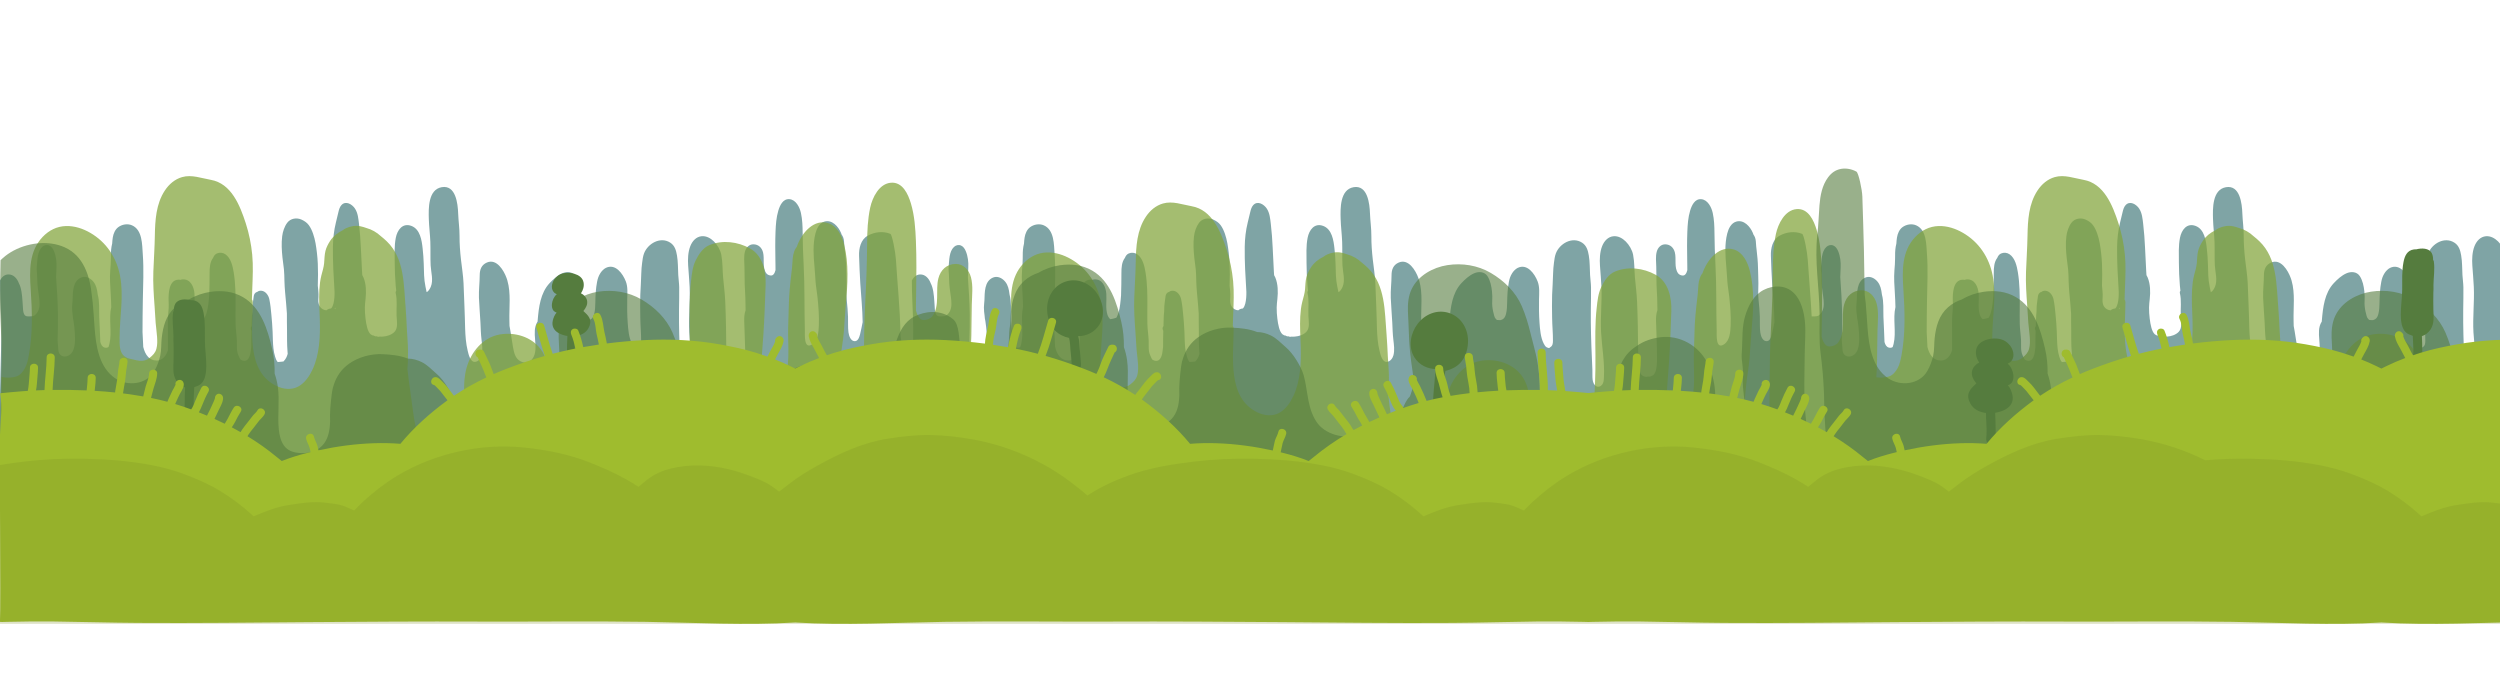 <?xml version="1.0" encoding="utf-8"?>
<!-- Generator: Adobe Illustrator 16.0.0, SVG Export Plug-In . SVG Version: 6.00 Build 0)  -->
<!DOCTYPE svg PUBLIC "-//W3C//DTD SVG 1.1//EN" "http://www.w3.org/Graphics/SVG/1.1/DTD/svg11.dtd">
<svg version="1.1" id="Layer_1" xmlns="http://www.w3.org/2000/svg" xmlns:xlink="http://www.w3.org/1999/xlink" x="0px" y="0px"
	 width="4435px" height="1200px" viewBox="0 0 4435 1200" enable-background="new 0 0 4435 1200" xml:space="preserve" class="scene-svg">
    <path class="parallax-item hills1" data-offset="3" fill="#7FA4A5" d="M4885.727,615.122c-0.33-3.735-0.601-7.478-0.85-11.22c0.398-15.438,0.887-30.871,0.625-46.318
    c-0.375-22.009-1.721-43.979-3.287-65.93c0.125-5.585,0.361-11.182,0.676-16.796c0.542-9.602-0.688-20.382-4.455-29.273
    c-1.738-4.106-4.286-8.29-8.587-10.041c-4.324-1.763-9.002-0.562-12.351,2.593c-8.785,8.271-8.282,23.644-9.43,34.711
    c-0.479,4.619,0.103,9.383,0.424,14c0.377,5.428,0.401,10.851,0.681,16.277c0.521,10.152,2.707,20.119,3.568,30.23
    c0.77,9.043,0.061,18.061-6.845,24.686c-0.771,0.742-1.648,1.473-2.6,2.146c-1.878,0.666-3.92,1.045-6.095,1.091
    c-2.622,0.054-5.931,0.318-8.167-0.454c-0.626-0.217-1.338-0.678-2.07-1.252c-1.09-1.349-1.906-2.928-2.372-4.54
    c-1.12-3.879-1.089-8.354-1.394-12.366c-0.421-5.572-0.655-11.161-1.257-16.718c-0.615-5.667-1.322-11.352-3.021-16.814
    c-0.706-2.271-1.596-4.487-2.67-6.547c-3.082-8.365-9.518-15.927-18.802-15.669c-6.917,0.191-11.509,4.791-14.666,10.558
    c0.012,12.165,0.225,24.328,0.81,36.481c1.043,21.667,1.948,43.188,1.546,64.895c-0.094,5.06-0.205,10.115-0.326,15.17
    c-8.568,4.827-21.779,7.293-22.282-22.942c-0.729-43.681-5.319-87.169-8.029-130.745c-0.811-13.014-6.688-44.138-9.917-45.46
    c-12.916-5.29-27.932-3.383-39.957,3.226c-12.67,6.963-15.957,22.593-15.479,35.988c0.572,16.094,1.095,32.24,2.144,48.313
    c1.5,22.964,3.831,46.015,4.189,69.066c-1.549,7.188-2.667,14.427-4.558,21.548c-1.349,5.081-3.583,12.785-10.054,12.243
    c-6.887-0.58-9.73-9.787-10.517-15.521c-1.251-9.135-0.459-18.637-0.816-27.844c-0.392-10.037-1.156-20.022-2.292-30.004
    c-1.089-9.574-0.306-19.225-0.26-28.834c0.044-9.443-0.558-18.888-0.709-28.33c-0.166-10.332-1.235-20.855-2.434-31.113
    c-0.49-4.201-1.008-8.164-1.188-12.392c-0.194-4.559-0.789-9.217-3.19-13.18c-0.312-0.514-0.654-0.967-1.02-1.369
    c-0.412-1.194-0.851-2.389-1.353-3.574c-4.67-11.057-15.813-23.924-29.375-19.979c-9.209,2.677-13.826,12.534-16.019,21.216
    c-4.776,18.917-3.463,39.422-1.673,58.702c0.833,8.972,1.232,17.973,1.932,26.956c0.703,9.051,2.481,17.932,3.386,26.94
    c1.691,16.795,3.128,33.56,2.421,50.455c-0.477,11.319-1.474,26.946-11.974,33.617c-14.981,9.521-12.596-17.479-12.811-25.065
    c-1.087-38.438-0.099-76.897-2.123-115.309c-1.01-19.137-1.679-38.278-1.809-57.438c-0.081-11.885-0.53-23.672-3.052-35.319
    c-2.16-9.978-8.796-23.629-20.505-24.53c-11.459-0.88-16.863,11.211-19.612,20.374c-3.632,12.102-4.461,24.737-4.961,37.312
    c-0.678,17.054-0.508,34.146-0.215,51.214c-0.042,0.688-0.024,1.372,0.036,2.056c0.026,1.479,0.052,2.955,0.079,4.432
    c0.064,3.497,0.084,6.995,0.085,10.495c-0.374,1.495-0.843,2.926-1.39,4.16c-1.408,3.186-3.444,5.481-6.467,5.45
    c-3.02-0.03-6.646-1.456-8.476-3.957c-7.448-10.171-2.812-25.58-5.802-37.159c-2.168-8.398-8.202-14.103-16.938-14.271
    c-7.785-0.154-13.316,6.002-15.196,13.125c-2.257,8.56-1.06,17.941-0.833,26.708c0.27,10.342,0.204,20.686,0.448,31.026
    c0.25,10.565,1.307,20.993,1.313,31.568c0.004,4.833,0.121,9.651,0.258,14.471c-1.157,3.109-1.809,6.551-2.185,10.252
    c-0.605,5.957-0.083,12.474,0.077,18.468c0.188,7.03,0.38,14.077,0.71,21.103c0.645,13.71,0.843,27.519,0.7,41.235
    c-0.046,4.348-0.49,8.406-1.264,12.66c-0.684,3.764-2.401,9.263-5.69,11.65c-1.074,0.78-4.01,2.062-5.308,2.351
    c-1.324,0.293-2.794-0.19-4.17,0.065c-1.166,0.22-1.72,0.677-2.902,0.531c-4.701-0.579-8.348-2.473-10.275-6.774
    c-2.489-5.551-2.062-12.218-2.66-18.299c-0.729-7.425-1.086-15.017-1.245-22.48c-0.298-14.112-0.274-28.229-0.518-42.342
    c-0.25-14.609-0.746-29.168-1.342-43.763c-0.58-14.217-2.522-28.473-3.786-42.646c-1.207-13.576-0.63-27.009-3.253-40.432
    c-1.654-8.468-6.935-17.432-13.056-23.509c-5.894-5.848-13.482-10.04-21.733-9.309c-9.748,0.862-16.604,8.623-20.128,17.539
    c-4.187,10.588-4.621,23.326-3.865,34.553c0.853,12.645,2.057,25.25,2.618,37.923c1.188,26.838-2.135,53.515-0.651,80.347
    c1.453,26.254,6.488,52.915,5.074,79.215c-0.277,5.172-0.123,10.159-3.639,14.196c-2.517,2.892-6.273,4.296-10.057,2.263
    c-3.895-2.096-5.792-7.116-6.319-11.236c-0.738-5.754-0.209-11.774-0.472-17.569c-1.263-28.054-2.508-56.161-2.775-84.267
    c-0.138-14.385,0.091-28.709,0.314-43.088c0.104-6.543,0.153-13.053,0.029-19.596c-0.138-7.224-1.281-14.338-1.667-21.54
    c-0.621-11.584-0.289-23.001-2.229-34.454c-1.533-9.037-3.849-17.604-11.938-22.859c-17.432-11.328-39.891,1.475-46.562,19.119
    c-1.887,4.986-2.704,11.274-3.348,16.563c-0.748,6.15-1.431,12.404-1.511,18.604c-0.165,12.804-1.308,25.536-1.755,38.331
    c-0.471,13.41-0.13,26.96,0.008,40.379c0.141,13.727,1.576,27.463,1.47,41.167c-0.036,4.851-0.597,9.012-5.07,11.489
    c-1.36,0.752-0.584,1.245-2.192,1.305c-0.626,0.021-3.343-1.135-3.952-1.428c-2.242-1.069-3.979-4.293-5.156-6.562
    c-5.523-10.659-6.602-25.047-7.445-36.787c-0.997-13.872-1.134-27.783-0.872-41.693c0.195-10.347,1.39-21.646-2.408-31.52
    c-5.366-13.947-18.528-32.525-35.513-24.205c-3.622,1.775-7.48,5.787-9.616,9.164c-3.238,5.122-4.76,9.587-5.908,15.52
    c-2.356,12.181-2.92,24.416-3.12,36.842c-0.105,6.568-0.37,13.615-1.993,20.012c-0.979,3.861-2.606,7.807-6.062,9.652
    c-2.554,1.362-3.663,1.718-6.388,1.388c-3.498-0.424-3.393,0.621-5.704-2.138c-1.689-2.019-1.989-2.844-2.821-5.533
    c-0.782-2.525-1.345-5.029-1.906-7.649c-1.33-6.222-1.994-12.153-1.612-18.538c0.334-5.609,0.204-11.393-0.404-16.979
    c-1-9.182-2.994-19.501-8.113-27.25c-5.239-7.93-15.426-8.545-23.732-4.872c-8.537,3.777-16.03,10.625-22.339,17.364
    c-16.383,17.501-19.254,42.912-21.188,65.902c-0.064,0.78-0.119,1.562-0.179,2.342c-0.114,0.175-0.232,0.346-0.343,0.522
    c-5.796,9.371-4.934,20.517-4.082,31.198c0.896,11.255,2.434,25.497-5.18,34.924c-2.275,2.816-5.906,5.181-9.357,5.748
    c-4.432,0.734-7.369,0.004-11.348-1.98c-9.163-4.569-11.479-15.229-13.214-24.707c-2.31-12.612-3.75-25.347-6.263-37.93
    c-0.061-3.181-0.132-6.361-0.21-9.542c-0.576-23.099,3.005-48.334-3.544-70.928c-0.077-0.761-0.301-1.456-0.637-2.075
    c-0.271-0.849-0.554-1.693-0.856-2.534c-4.822-13.376-17.581-34.938-34.864-27.438c-9.652,4.188-12.691,12.442-12.729,22.375
    c-0.052,13.405-1.852,26.637-1.392,40.071c0.506,14.744,1.998,29.431,2.687,44.164c0.478,10.223,0.69,20.17,1.903,30.331
    c1.067,8.939,2.47,18.614,0.19,27.462c-1.382,5.371-5.702,11.396-11.752,11.838c-8.427,0.614-11.474-13.5-12.954-19.567
    c-3.188-13.06-4.136-26.642-4.583-40.042c-0.415-12.445-0.528-24.801-1.146-37.243c-0.709-14.235-1-28.488-1.674-42.724
    c-0.668-14.128-3-28.094-4.571-42.143c-1.543-13.786-2.586-27.645-2.507-41.522c0.076-13.55-1.963-26.771-2.459-40.252
    c-0.62-16.856-4.037-50.701-28.984-46.445c-24.429,4.167-23.604,37.888-23.065,56.358c0.396,13.585,2.205,27.076,2.694,40.655
    c0.501,13.916-0.131,27.851,0.545,41.766c0.593,12.179,5.227,26.166,0.229,37.992c-1.143,2.705-4.068,8.145-7.026,9.132
    c-0.229,0.075-0.396,0.146-0.521,0.209c0.068-0.156,0.103-0.392,0.019-0.726c-0.732-2.947-1.252-6.05-1.891-9.051
    c-2.799-13.171-2.675-26.816-3.056-40.226c-0.259-9.12-0.978-18.249-1.954-27.319c-1.549-14.39-4.381-34.257-19.991-40.077
    c-15.686-5.847-24.979,7.382-27.653,21.183c-2.819,14.546-1.943,29.327-1.905,44.049c0.034,13.59,0.638,27.213,1.75,40.758
    c0.242,2.943,0.571,5.906,0.931,8.878c-0.885,1.132-1.32,2.644-0.909,4.437c3.066,13.288,0.97,26.702,1.528,40.158
    c0.368,8.871,3.162,21.342-3.647,28.454c-5.092,5.318-13.221,7.916-20.277,8.382c-2.258,0.15-3.666,0.264-5.904,0.092
    c-0.978-0.074-2.062,0.469-2.954,0.357c-0.913-0.115-1.576-0.781-2.489-0.924c-0.85-0.136-1.618,0.29-2.44,0.073
    c-0.98-0.263-2.003-1.084-2.977-1.462c-0.679-0.267-1.169,0.107-1.845-0.181c-0.55-0.235-2.965-1.583-3.368-1.915
    c-3.07-2.531-5.128-7.826-6.181-11.69c-1.438-5.28-2.381-10.869-3.009-16.297c-0.769-6.646-1.264-12.872-1.161-19.589
    c0.079-5.127,0.701-10.293,1.25-15.346c1.331-12.275,1.117-26.125-3.58-37.638c-0.625-1.53-1.373-3.053-2.255-4.489
    c-0.148-2.338-0.301-4.676-0.446-7.015c-1.737-27.922-2.018-55.774-5.36-83.569c-1.126-9.362-1.868-19.634-7.31-27.658
    c-5.145-7.588-16.237-14.268-23.88-5.944c-2.958,3.222-4.271,7.83-5.262,11.988c-1.49,6.248-2.98,12.526-4.52,18.775
    c-3.49,14.161-5.114,28.551-5.323,43.119c-0.385,26.721,1.275,53.274,2.896,79.911c0.097,7.097-0.271,14.201-1.933,20.888
    c-0.775,3.125-2.031,6.346-4.22,8.672c-3.09,0.23-6.079,1.287-8.235,3.29c-4.506-0.188-9.089-2.814-11.467-6.436
    c-3.618-5.511-3.021-11.151-2.662-17.412c0.38-6.655-0.688-13.293-1.19-19.946c0.218-6.624,0.358-13.247,0.386-19.866
    c0.05-12.729-0.414-25.623-1.937-38.271c-1.386-11.521-2.931-22.947-6.812-33.935c-1.959-5.543-4.192-10.59-7.687-15.327
    c-3.247-4.402-7.694-7.327-12.601-9.603c-8.717-4.043-19.606-2.416-25.544,5.443c-4.966,6.568-8.007,15.792-9,23.92
    c-1.554,12.696-0.797,25.211,0.516,37.896c0.721,6.956,1.875,13.86,2.589,20.817c0.708,6.896,0.7,13.759,0.892,20.678
    c0.37,13.485,1.845,26.906,3.038,40.335c0.518,5.812,0.949,11.625,1.341,17.442c-0.12,9.5,0.118,19.045,0.2,28.498
    c0.113,13.163-0.189,26.331,0.941,39.463c0.1,1.166,0.186,2.332,0.263,3.496c-0.653,2.438-1.509,4.797-2.658,7.008
    c-0.965,1.85-2.701,4.517-4.83,6.563c-1.021,0.123-2.042,0.244-3.062,0.363c-1.818,0.216-4.537,0.603-7.109,0.68
    c-2.399-2.438-3.747-6.607-4.612-9.407c-1.513-4.896-2.506-9.97-3.045-15.064c-1.019-9.612-1.092-19.375-1.434-29.028
    c-0.355-10.147-1.26-20.13-2.167-30.229c-0.83-9.226-1.768-18.808-3.69-27.877c-1.433-6.747-6.711-14.394-14.257-14.941
    c-3.107-0.225-5.467,0.643-7.286,2.198c-0.955,0.197-1.873,0.534-2.625,1.132c-2.84,2.269-3.361,5.029-3.716,8.33
    c-0.562,5.205-1.64,10.371-1.951,15.561c-0.203,3.37-0.291,6.741-0.312,10.118c-1.081,8.341-0.739,17.045-1.161,25.217
    c-0.005,0.086-0.007,0.171-0.012,0.259c-1.491,1.676-2.177,4.157-1.021,6.764c0.215,0.484,0.42,0.974,0.615,1.464
    c0.02,0.062,0.035,0.128,0.055,0.19c-0.326,9.444-0.412,18.908-0.354,28.36c-1.014,7.221-1.08,15.615-5.614,21.547
    c-3.401,4.453-8.898,3.9-13.217,1.271c-1.841-2.238-2.666-5.065-3.962-7.752c-3.854-7.99-2.369-17.868-2.767-26.461
    c-0.453-9.833-2.061-19.615-2.286-29.446c-0.238-10.234-0.124-20.471-0.044-30.705c0.156-20.221,0.036-40.479-3.244-60.481
    c-1.815-11.07-4.902-25.435-14.806-32.23c-4.498-3.086-10.134-3.612-15.152-1.379c-3.307,1.472-5.312,4.444-6.637,7.744
    c-5.609,7.215-6.24,17.571-6.19,26.759c0.072,13.236-0.294,26.498-0.637,39.755c-0.205,2.747-0.439,5.493-0.729,8.237
    c-1.032,9.814-2.161,20.809-6.7,29.734c-0.272,0.535-0.582,1.11-0.93,1.688c-1.382,0.443-2.777,0.842-4.163,1.225
    c-2.157,0.594-4.368,1.136-6.603,1.363c-2.384-1.998-4.121-5.197-4.946-7.69c-3.875-11.72-1.21-25.167-2.079-37.271
    c-0.868-12.091-6.742-26.73-21.483-25.611c-1.221,0.093-2.283,0.384-3.218,0.82c-1.412-0.271-2.891-0.379-4.438-0.282
    c-16.352,1.024-17.021,24.243-16.83,36.188c0.072,4.476,0.45,8.856,0.195,13.35c-0.26,4.602-0.752,9.185-1.047,13.78
    c-0.618,9.664-0.338,19.429-0.303,29.112c0.038,10.965,0.023,21.929,0.002,32.894c-2.082,6.266-5.289,12.022-10.6,15.383
    c-2.713,1.719-5.75,2.577-8.814,2.717c-0.177-0.018-0.353-0.032-0.528-0.049c-1.64-0.141-3.306-0.279-4.962-0.469
    c-3.816-0.902-7.4-2.893-10.149-5.763c-4.606-4.806-7.108-11.368-8.748-17.886c-0.041-1.052-0.079-2.103-0.124-3.153
    c-0.337-7.756-0.74-15.508-1.156-23.258c-0.012-18.598,0.233-37.204,0.545-55.781c0.459-27.462,1.963-54.95-0.073-82.385
    c-1.267-17.048-0.482-42.935-19.136-51.126c-7.903-3.472-17.609-1.715-24.316,3.247c-5.73,4.238-8.652,11.506-9.764,18.375
    c-0.578,3.564-0.901,7.146-1.08,10.738c-0.502,2.056-0.883,3.915-1.142,5.438c-1.174,6.883-1.18,13.825-1.138,20.785
    c0.044,7.162-0.583,14.098-1.161,21.218c-1.119,13.792-0.012,27.288,0.791,41.045c0.47,8.042,0.853,16.085,1.013,24.132
    c-4.854,21.217,1.793,44.221-3.259,65.438c-0.427,1.795-0.952,3.646-1.618,5.454c-1.894,1.297-4.082,1.719-6.826,1.004
    c-4.436-1.155-6.479-5.374-7.713-9.94c-0.369-14.793-1.338-29.563-1.89-44.349c-0.492-13.174,0.836-26.912-2.674-39.738
    c-0.271-2.318-0.603-4.635-1.032-6.948c-1.43-7.708-4.143-14.448-10.322-19.585c-5.082-4.224-11.795-6.33-18.119-3.615
    c-15.35,6.592-14.523,26.404-15.096,40.181c-0.177,4.285-0.938,8.513-0.947,12.812c-0.015,4.963,0.562,9.911,1.254,14.813
    c0.188,3.153,0.576,6.337,1.356,9.362c0.976,6.764,1.871,13.521,2.277,20.373c0.778,13.101,2.145,36.836-13.78,41.886
    c-5.37,1.7-11.572-0.062-14.075-5.391c-1.661-3.536-1.561-7.566-1.899-11.399c-0.329-3.735-0.601-7.478-0.85-11.221
    c0.399-15.438,0.889-30.87,0.625-46.317c-0.375-22.009-1.721-43.979-3.285-65.931c0.125-5.584,0.359-11.181,0.676-16.795
    c0.541-9.602-0.689-20.382-4.455-29.273c-1.739-4.106-4.287-8.29-8.588-10.041c-4.324-1.763-9.002-0.562-12.351,2.593
    c-8.784,8.271-8.282,23.644-9.429,34.711c-0.479,4.619,0.102,9.382,0.424,14c0.378,5.427,0.403,10.851,0.682,16.277
    c0.519,10.151,2.707,20.119,3.567,30.229c0.771,9.045,0.062,18.062-6.843,24.687c-0.771,0.742-1.65,1.473-2.6,2.146
    c-1.879,0.667-3.92,1.047-6.096,1.092c-1.772,0.036-3.852,0.162-5.708,0.005c-1.69-33.681-4.9-67.287-6.993-100.944
    c-0.811-13.014-6.688-44.138-9.918-45.46c-12.915-5.29-27.931-3.383-39.956,3.227c-12.671,6.961-15.957,22.592-15.479,35.987
    c0.572,16.095,1.095,32.24,2.145,48.313c1.501,22.964,3.831,46.015,4.188,69.066c-1.548,7.188-2.667,14.428-4.558,21.549
    c-1.349,5.08-3.582,12.784-10.054,12.242c-6.888-0.58-9.73-9.787-10.518-15.521c-1.251-9.134-0.458-18.636-0.816-27.845
    c-0.392-10.036-1.155-20.021-2.291-30.002c-1.09-9.575-0.306-19.226-0.26-28.834c0.045-9.444-0.558-18.889-0.708-28.33
    c-0.167-10.332-1.236-20.856-2.436-31.114c-0.489-4.201-1.008-8.164-1.188-12.392c-0.193-4.559-0.788-9.217-3.188-13.18
    c-0.312-0.514-0.655-0.967-1.02-1.369c-0.413-1.195-0.854-2.389-1.354-3.574c-4.67-11.057-15.814-23.924-29.375-19.979
    c-9.211,2.677-13.826,12.534-16.02,21.216c-4.775,18.917-3.462,39.422-1.674,58.702c0.833,8.972,1.232,17.973,1.933,26.956
    c0.703,9.051,2.481,17.932,3.386,26.941c1.691,16.793,3.129,33.559,2.422,50.455c-0.477,11.318-1.474,26.945-11.975,33.616
    c-14.98,9.521-12.596-17.479-12.811-25.065c-1.086-38.438-0.1-76.897-2.123-115.309c-1.009-19.137-1.678-38.278-1.809-57.438
    c-0.082-11.884-0.53-23.672-3.052-35.319c-2.161-9.978-8.798-23.629-20.505-24.53c-11.46-0.88-16.863,11.211-19.612,20.374
    c-3.632,12.101-4.461,24.737-4.961,37.312c-0.679,17.054-0.508,34.146-0.216,51.214c-0.042,0.687-0.023,1.372,0.037,2.056
    c0.025,1.479,0.051,2.955,0.078,4.432c0.064,3.498,0.084,6.996,0.086,10.494c-0.375,1.496-0.846,2.927-1.391,4.162
    c-1.408,3.185-3.445,5.48-6.467,5.449c-3.02-0.029-6.646-1.456-8.479-3.957c-7.446-10.171-2.811-25.58-5.799-37.158
    c-2.168-8.399-8.204-14.104-16.938-14.272c-7.784-0.154-13.315,6.002-15.195,13.125c-2.258,8.56-1.061,17.942-0.833,26.708
    c0.271,10.342,0.204,20.686,0.449,31.027c0.25,10.564,1.307,20.992,1.312,31.567c0.003,4.833,0.121,9.651,0.257,14.472
    c-1.155,3.108-1.808,6.55-2.185,10.25c-0.606,5.957-0.083,12.475,0.078,18.469c0.188,7.031,0.38,14.077,0.711,21.103
    c0.644,13.71,0.842,27.519,0.698,41.235c-0.045,4.348-0.489,8.406-1.264,12.66c-0.683,3.764-2.4,9.263-5.688,11.65
    c-1.073,0.78-4.011,2.062-5.31,2.351c-1.322,0.293-2.794-0.19-4.17,0.065c-1.166,0.221-1.72,0.676-2.9,0.531
    c-4.701-0.579-8.35-2.473-10.277-6.773c-2.488-5.552-2.062-12.219-2.658-18.3c-0.729-7.425-1.088-15.017-1.245-22.48
    c-0.3-14.112-0.273-28.229-0.516-42.341c-0.25-14.61-0.746-29.17-1.343-43.764c-0.58-14.217-2.523-28.473-3.785-42.646
    c-1.208-13.576-0.631-27.008-3.254-40.432c-1.653-8.468-6.935-17.432-13.055-23.509c-5.895-5.848-13.482-10.04-21.733-9.309
    c-9.748,0.862-16.604,8.623-20.128,17.539c-4.186,10.588-4.621,23.327-3.865,34.553c0.854,12.646,2.059,25.25,2.618,37.923
    c1.188,26.838-2.134,53.516-0.649,80.348c1.452,26.252,6.486,52.914,5.073,79.215c-0.278,5.171-0.124,10.158-3.641,14.195
    c-2.517,2.892-6.272,4.297-10.056,2.263c-3.896-2.096-5.793-7.116-6.32-11.236c-0.738-5.754-0.21-11.774-0.473-17.569
    c-1.262-28.054-2.507-56.161-2.774-84.267c-0.138-14.384,0.091-28.709,0.315-43.088c0.102-6.543,0.151-13.052,0.026-19.595
    c-0.137-7.225-1.28-14.339-1.668-21.541c-0.618-11.584-0.288-23-2.229-34.455c-1.532-9.036-3.849-17.603-11.937-22.858
    c-17.433-11.328-39.892,1.475-46.562,19.119c-1.887,4.987-2.705,11.274-3.35,16.563c-0.747,6.15-1.431,12.404-1.511,18.604
    c-0.165,12.804-1.308,25.536-1.755,38.331c-0.472,13.409-0.13,26.96,0.007,40.379c0.142,13.727,1.577,27.463,1.47,41.167
    c-0.037,4.851-0.597,9.012-5.069,11.49c-1.36,0.752-0.585,1.244-2.191,1.304c-0.627,0.022-3.345-1.135-3.952-1.427
    c-2.241-1.07-3.979-4.293-5.156-6.563c-5.524-10.659-6.603-25.047-7.446-36.787c-0.997-13.872-1.133-27.782-0.871-41.693
    c0.194-10.347,1.389-21.646-2.408-31.52c-5.364-13.946-18.525-32.524-35.514-24.205c-3.621,1.775-7.481,5.787-9.615,9.164
    c-3.237,5.122-4.761,9.587-5.907,15.52c-2.357,12.181-2.922,24.417-3.121,36.842c-0.105,6.569-0.371,13.616-1.992,20.012
    c-0.979,3.861-2.606,7.808-6.062,9.652c-2.553,1.362-3.662,1.718-6.388,1.388c-3.499-0.424-3.394,0.621-5.703-2.138
    c-1.689-2.019-1.989-2.845-2.821-5.533c-0.781-2.525-1.347-5.029-1.905-7.649c-1.331-6.222-1.994-12.153-1.614-18.537
    c0.336-5.61,0.205-11.394-0.402-16.979c-1-9.181-2.994-19.501-8.113-27.25c-5.239-7.93-15.427-8.545-23.731-4.872
    c-8.537,3.777-16.029,10.625-22.339,17.364c-16.385,17.501-19.254,42.912-21.188,65.903c-0.064,0.779-0.118,1.561-0.179,2.342
    c-0.114,0.174-0.232,0.345-0.343,0.521c-5.798,9.371-4.935,20.518-4.083,31.198c0.896,11.255,2.434,25.497-5.18,34.924
    c-2.274,2.816-5.906,5.181-9.357,5.748c-4.43,0.734-7.368,0.004-11.346-1.979c-9.163-4.57-11.479-15.229-13.215-24.707
    c-2.31-12.613-3.75-25.348-6.265-37.931c-0.06-3.181-0.131-6.361-0.209-9.542c-0.575-23.099,3.005-48.334-3.545-70.928
    c-0.075-0.761-0.3-1.456-0.635-2.075c-0.272-0.849-0.555-1.694-0.856-2.534c-4.822-13.376-17.582-34.938-34.863-27.438
    c-9.653,4.188-12.693,12.443-12.731,22.375c-0.052,13.406-1.851,26.637-1.391,40.072c0.506,14.744,1.999,29.43,2.687,44.164
    c0.479,10.222,0.69,20.169,1.903,30.33c1.067,8.939,2.47,18.614,0.19,27.463c-1.384,5.371-5.701,11.395-11.752,11.837
    c-8.429,0.614-11.475-13.5-12.953-19.567c-3.188-13.061-4.139-26.643-4.584-40.042c-0.415-12.445-0.527-24.801-1.146-37.243
    c-0.709-14.234-1.001-28.488-1.674-42.724c-0.668-14.128-3-28.095-4.572-42.143c-1.543-13.786-2.587-27.645-2.508-41.522
    c0.077-13.549-1.962-26.771-2.458-40.252c-0.621-16.856-4.038-50.701-28.986-46.445c-24.428,4.167-23.603,37.888-23.063,56.358
    c0.394,13.585,2.205,27.075,2.693,40.655c0.502,13.916-0.132,27.85,0.545,41.765c0.593,12.179,5.228,26.166,0.229,37.993
    c-1.143,2.703-4.069,8.144-7.027,9.131c-0.229,0.076-0.395,0.146-0.52,0.209c0.068-0.156,0.103-0.391,0.018-0.725
    c-0.73-2.948-1.252-6.051-1.889-9.052c-2.801-13.171-2.676-26.816-3.059-40.226c-0.259-9.12-0.978-18.249-1.953-27.319
    c-1.551-14.39-4.382-34.257-19.992-40.077c-15.687-5.847-24.979,7.383-27.652,21.183c-2.819,14.546-1.943,29.327-1.906,44.049
    c0.034,13.59,0.639,27.213,1.752,40.758c0.242,2.943,0.57,5.906,0.932,8.878c-0.888,1.132-1.322,2.645-0.909,4.436
    c3.065,13.289,0.971,26.703,1.528,40.159c0.367,8.871,3.162,21.341-3.648,28.454c-5.091,5.318-13.218,7.916-20.275,8.383
    c-2.258,0.149-3.666,0.263-5.904,0.092c-0.979-0.075-2.062,0.468-2.954,0.356c-0.913-0.114-1.577-0.78-2.489-0.924
    c-0.85-0.136-1.619,0.29-2.441,0.073c-0.979-0.262-2.002-1.084-2.978-1.462c-0.679-0.267-1.169,0.107-1.843-0.181
    c-0.551-0.235-2.967-1.583-3.369-1.914c-3.07-2.532-5.127-7.826-6.179-11.691c-1.439-5.28-2.382-10.869-3.009-16.297
    c-0.77-6.646-1.265-12.872-1.161-19.588c0.077-5.127,0.7-10.293,1.25-15.347c1.329-12.274,1.116-26.125-3.58-37.638
    c-0.625-1.53-1.374-3.053-2.255-4.489c-0.15-2.338-0.301-4.676-0.446-7.015c-1.737-27.922-2.019-55.774-5.361-83.569
    c-1.126-9.362-1.868-19.634-7.309-27.658c-5.146-7.588-16.238-14.268-23.879-5.944c-2.958,3.222-4.271,7.83-5.263,11.988
    c-1.49,6.248-2.98,12.526-4.521,18.775c-3.49,14.161-5.114,28.551-5.324,43.119c-0.383,26.721,1.276,53.275,2.897,79.911
    c0.095,7.097-0.272,14.201-1.934,20.888c-0.774,3.125-2.031,6.346-4.219,8.672c-3.089,0.23-6.08,1.287-8.236,3.29
    c-4.506-0.187-9.089-2.814-11.467-6.436c-3.619-5.511-3.02-11.151-2.662-17.412c0.38-6.655-0.688-13.293-1.189-19.946
    c0.218-6.624,0.359-13.247,0.386-19.866c0.05-12.729-0.415-25.622-1.937-38.271c-1.386-11.521-2.93-22.947-6.812-33.935
    c-1.959-5.543-4.192-10.59-7.688-15.327c-3.246-4.402-7.694-7.326-12.6-9.603c-8.718-4.043-19.606-2.416-25.545,5.443
    c-4.964,6.567-8.007,15.792-9,23.92c-1.554,12.696-0.798,25.211,0.516,37.896c0.722,6.956,1.875,13.86,2.589,20.817
    c0.709,6.896,0.7,13.759,0.891,20.678c0.372,13.485,1.846,26.906,3.039,40.335c0.517,5.812,0.949,11.625,1.341,17.442
    c-0.121,9.5,0.118,19.045,0.2,28.498c0.113,13.163-0.189,26.331,0.94,39.463c0.102,1.166,0.187,2.332,0.265,3.496
    c-0.655,2.439-1.51,4.797-2.66,7.008c-0.963,1.85-2.7,4.518-4.829,6.564c-1.022,0.121-2.043,0.244-3.062,0.362
    c-1.819,0.216-4.537,0.603-7.11,0.681c-2.398-2.438-3.746-6.608-4.61-9.408c-1.513-4.896-2.507-9.969-3.046-15.064
    c-1.018-9.611-1.092-19.375-1.432-29.029c-0.357-10.146-1.261-20.129-2.168-30.229c-0.83-9.226-1.768-18.808-3.691-27.877
    c-1.432-6.747-6.71-14.393-14.256-14.941c-3.107-0.225-5.469,0.643-7.287,2.198c-0.956,0.197-1.873,0.534-2.625,1.132
    c-2.84,2.269-3.36,5.029-3.717,8.33c-0.56,5.205-1.639,10.371-1.95,15.561c-0.203,3.37-0.291,6.742-0.312,10.117
    c-1.081,8.342-0.74,17.046-1.16,25.218c-0.004,0.086-0.008,0.171-0.013,0.259c-1.491,1.676-2.177,4.157-1.021,6.764
    c0.215,0.484,0.42,0.974,0.615,1.464c0.02,0.062,0.035,0.128,0.055,0.19c-0.326,9.445-0.413,18.908-0.354,28.359
    c-1.014,7.222-1.08,15.616-5.612,21.549c-3.402,4.451-8.899,3.899-13.218,1.27c-1.841-2.238-2.665-5.065-3.961-7.752
    c-3.854-7.99-2.369-17.868-2.767-26.461c-0.454-9.833-2.062-19.615-2.287-29.446c-0.237-10.234-0.123-20.471-0.043-30.704
    c0.156-20.222,0.037-40.48-3.244-60.482c-1.816-11.07-4.902-25.434-14.807-32.23c-4.498-3.086-10.133-3.612-15.151-1.379
    c-3.308,1.473-5.312,4.444-6.638,7.744c-5.61,7.215-6.239,17.571-6.19,26.759c0.072,13.236-0.294,26.498-0.636,39.755
    c-0.206,2.747-0.439,5.493-0.729,8.237c-1.033,9.814-2.162,20.81-6.7,29.734c-0.273,0.534-0.582,1.11-0.929,1.688
    c-1.383,0.443-2.778,0.843-4.164,1.226c-2.158,0.593-4.369,1.135-6.604,1.362c-2.384-1.998-4.12-5.198-4.945-7.69
    c-3.875-11.719-1.211-25.167-2.08-37.271c-0.867-12.091-6.741-26.73-21.483-25.612c-1.22,0.094-2.282,0.385-3.218,0.821
    c-1.412-0.271-2.891-0.379-4.438-0.282c-16.351,1.024-17.021,24.243-16.831,36.188c0.072,4.477,0.45,8.855,0.195,13.35
    c-0.261,4.602-0.751,9.185-1.046,13.78c-0.62,9.664-0.34,19.429-0.306,29.112c0.04,10.965,0.024,21.929,0.003,32.894
    c-2.082,6.267-5.289,12.022-10.6,15.384c-2.714,1.718-5.749,2.576-8.814,2.716c-0.177-0.018-0.353-0.032-0.529-0.048
    c-1.639-0.142-3.305-0.28-4.963-0.47c-3.815-0.901-7.399-2.893-10.148-5.763c-4.605-4.805-7.109-11.368-8.748-17.886
    c-0.041-1.052-0.079-2.103-0.124-3.153c-0.337-7.756-0.741-15.508-1.156-23.258c-0.012-18.598,0.234-37.204,0.546-55.781
    c0.459-27.462,1.963-54.95-0.074-82.385c-1.267-17.048-0.481-42.935-19.135-51.126c-7.903-3.472-17.609-1.715-24.316,3.247
    c-5.731,4.238-8.651,11.506-9.765,18.375c-0.577,3.564-0.901,7.146-1.079,10.738c-0.502,2.056-0.883,3.916-1.142,5.438
    c-1.174,6.883-1.18,13.825-1.139,20.785c0.044,7.162-0.583,14.098-1.161,21.218c-1.119,13.792-0.012,27.288,0.792,41.045
    c0.471,8.042,0.854,16.085,1.011,24.132c-4.854,21.218,1.793,44.222-3.258,65.438c-0.427,1.795-0.952,3.646-1.618,5.454
    c-1.894,1.297-4.083,1.719-6.826,1.004c-4.435-1.155-6.479-5.374-7.713-9.94c-0.369-14.793-1.337-29.563-1.89-44.349
    c-0.492-13.174,0.835-26.912-2.674-39.738c-0.271-2.319-0.603-4.635-1.032-6.948c-1.431-7.707-4.142-14.447-10.322-19.585
    c-5.083-4.224-11.795-6.329-18.12-3.614c-15.35,6.591-14.522,26.403-15.095,40.18c-0.178,4.285-0.938,8.513-0.949,12.812
    c-0.014,4.961,0.563,9.91,1.256,14.812c0.188,3.154,0.575,6.337,1.356,9.363c0.975,6.763,1.871,13.521,2.277,20.372
    c0.778,13.101,2.145,36.837-13.78,41.886c-5.37,1.7-11.573-0.062-14.075-5.391c-1.66-3.536-1.562-7.566-1.898-11.399
    c-0.33-3.735-0.601-7.478-0.85-11.22c0.398-15.438,0.887-30.871,0.625-46.318c-0.375-22.009-1.721-43.979-3.287-65.93
    c0.125-5.585,0.361-11.182,0.676-16.796c0.542-9.602-0.688-20.382-4.455-29.273c-1.738-4.106-4.286-8.29-8.587-10.041
    c-4.324-1.763-9.002-0.562-12.351,2.593c-8.785,8.271-8.282,23.644-9.43,34.711c-0.479,4.619,0.103,9.383,0.424,14
    c0.377,5.428,0.401,10.851,0.681,16.277c0.521,10.152,2.707,20.119,3.568,30.23c0.77,9.043,0.061,18.061-6.845,24.686
    c-0.771,0.742-1.648,1.473-2.6,2.146c-1.878,0.666-3.92,1.045-6.095,1.091c-2.622,0.054-5.931,0.318-8.167-0.454
    c-0.626-0.217-1.338-0.678-2.07-1.252c-1.09-1.349-1.906-2.928-2.372-4.54c-1.12-3.879-1.089-8.354-1.394-12.366
    c-0.421-5.572-0.655-11.161-1.257-16.718c-0.615-5.667-1.322-11.352-3.021-16.814c-0.706-2.271-1.596-4.487-2.67-6.547
    c-3.082-8.365-9.518-15.927-18.802-15.669c-6.917,0.191-11.509,4.791-14.666,10.558c0.012,12.165,0.225,24.328,0.81,36.481
    c1.043,21.667,1.948,43.188,1.546,64.895c-0.094,5.06-0.205,10.115-0.326,15.17c-8.568,4.827-21.779,7.293-22.282-22.942
    c-0.729-43.681-5.319-87.169-8.029-130.745c-0.811-13.014-6.688-44.138-9.917-45.46c-12.916-5.29-27.932-3.383-39.957,3.226
    c-12.67,6.963-15.957,22.593-15.479,35.988c0.572,16.094,1.095,32.24,2.144,48.313c1.5,22.964,3.831,46.015,4.189,69.066
    c-1.549,7.188-2.667,14.427-4.558,21.548c-1.349,5.081-3.583,12.785-10.054,12.243c-6.887-0.58-9.73-9.787-10.517-15.521
    c-1.251-9.135-0.459-18.637-0.816-27.844c-0.392-10.037-1.156-20.022-2.292-30.004c-1.089-9.574-0.306-19.225-0.26-28.834
    c0.044-9.443-0.558-18.888-0.709-28.33c-0.166-10.332-1.235-20.855-2.434-31.113c-0.49-4.201-1.008-8.164-1.188-12.392
    c-0.194-4.559-0.789-9.217-3.19-13.18c-0.312-0.514-0.654-0.967-1.02-1.369c-0.412-1.194-0.851-2.389-1.353-3.574
    c-4.67-11.057-15.813-23.924-29.375-19.979c-9.209,2.677-13.826,12.534-16.019,21.216c-4.776,18.917-3.463,39.422-1.673,58.702
    c0.833,8.972,1.232,17.973,1.932,26.956c0.703,9.051,2.481,17.932,3.386,26.94c1.691,16.795,3.128,33.56,2.421,50.455
    c-0.477,11.319-1.474,26.946-11.974,33.617c-14.981,9.521-12.596-17.479-12.811-25.065c-1.087-38.438-0.099-76.897-2.123-115.309
    c-1.01-19.137-1.679-38.278-1.809-57.438c-0.081-11.885-0.53-23.672-3.052-35.319c-2.16-9.978-8.796-23.629-20.505-24.53
    c-11.459-0.88-16.863,11.211-19.612,20.374c-3.632,12.102-4.461,24.737-4.961,37.312c-0.678,17.054-0.508,34.146-0.215,51.214
    c-0.042,0.688-0.024,1.372,0.036,2.056c0.026,1.479,0.052,2.955,0.079,4.432c0.064,3.497,0.084,6.995,0.085,10.495
    c-0.374,1.495-0.843,2.926-1.39,4.16c-1.408,3.186-3.444,5.481-6.467,5.45c-3.02-0.03-6.646-1.456-8.476-3.957
    c-7.448-10.171-2.812-25.58-5.802-37.159c-2.168-8.398-8.202-14.103-16.938-14.271c-7.785-0.154-13.316,6.002-15.196,13.125
    c-2.257,8.56-1.06,17.941-0.833,26.708c0.27,10.342,0.204,20.686,0.448,31.026c0.25,10.565,1.307,20.993,1.313,31.568
    c0.004,4.833,0.121,9.651,0.258,14.471c-1.157,3.109-1.809,6.551-2.185,10.252c-0.605,5.957-0.083,12.474,0.077,18.468
    c0.188,7.03,0.38,14.077,0.71,21.103c0.645,13.71,0.843,27.519,0.7,41.235c-0.046,4.348-0.49,8.406-1.264,12.66
    c-0.684,3.764-2.401,9.263-5.69,11.65c-1.074,0.78-4.01,2.062-5.308,2.351c-1.324,0.293-2.794-0.19-4.17,0.065
    c-1.166,0.22-1.72,0.677-2.902,0.531c-4.701-0.579-8.348-2.473-10.275-6.774c-2.489-5.551-2.062-12.218-2.66-18.299
    c-0.729-7.425-1.086-15.017-1.245-22.48c-0.298-14.112-0.274-28.229-0.518-42.342c-0.25-14.609-0.746-29.168-1.342-43.763
    c-0.58-14.217-2.522-28.473-3.786-42.646c-1.207-13.576-0.63-27.009-3.253-40.432c-1.654-8.468-6.935-17.432-13.056-23.509
    c-5.894-5.848-13.482-10.04-21.733-9.309c-9.748,0.862-16.604,8.623-20.128,17.539c-4.187,10.588-4.621,23.326-3.865,34.553
    c0.853,12.645,2.057,25.25,2.618,37.923c1.188,26.838-2.135,53.515-0.651,80.347c1.453,26.254,6.488,52.915,5.074,79.215
    c-0.277,5.172-0.123,10.159-3.639,14.196c-2.517,2.892-6.273,4.296-10.057,2.263c-3.895-2.096-5.792-7.116-6.319-11.236
    c-0.738-5.754-0.209-11.774-0.472-17.569c-1.263-28.054-2.508-56.161-2.775-84.267c-0.138-14.385,0.091-28.709,0.314-43.088
    c0.104-6.543,0.153-13.053,0.029-19.596c-0.138-7.224-1.281-14.338-1.667-21.54c-0.621-11.584-0.289-23.001-2.229-34.454
    c-1.533-9.037-3.849-17.604-11.938-22.859c-17.432-11.328-39.891,1.475-46.562,19.119c-1.887,4.986-2.704,11.274-3.348,16.563
    c-0.748,6.15-1.431,12.404-1.511,18.604c-0.165,12.804-1.308,25.536-1.755,38.331c-0.471,13.41-0.13,26.96,0.008,40.379
    c0.141,13.727,1.576,27.463,1.47,41.167c-0.036,4.851-0.597,9.012-5.07,11.489c-1.36,0.752-0.584,1.245-2.192,1.305
    c-0.626,0.021-3.343-1.135-3.952-1.428c-2.242-1.069-3.979-4.293-5.156-6.562c-5.523-10.659-6.602-25.047-7.445-36.787
    c-0.997-13.872-1.134-27.783-0.872-41.693c0.195-10.347,1.39-21.646-2.408-31.52c-5.366-13.947-18.528-32.525-35.513-24.205
    c-3.622,1.775-7.48,5.787-9.616,9.164c-3.238,5.122-4.76,9.587-5.908,15.52c-2.356,12.181-2.92,24.416-3.12,36.842
    c-0.105,6.568-0.37,13.615-1.993,20.012c-0.979,3.861-2.606,7.807-6.062,9.652c-2.554,1.362-3.663,1.718-6.388,1.388
    c-3.498-0.424-3.393,0.621-5.704-2.138c-1.689-2.019-1.989-2.844-2.821-5.533c-0.782-2.525-1.345-5.029-1.906-7.649
    c-1.33-6.222-1.994-12.153-1.612-18.538c0.334-5.609,0.204-11.393-0.404-16.979c-1-9.182-2.994-19.501-8.113-27.25
    c-5.239-7.93-15.426-8.545-23.732-4.872c-8.537,3.777-16.03,10.625-22.339,17.364c-16.383,17.501-19.254,42.912-21.188,65.902
    c-0.064,0.78-0.119,1.562-0.179,2.342c-0.114,0.175-0.232,0.346-0.343,0.522c-5.796,9.371-4.934,20.517-4.082,31.198
    c0.896,11.255,2.434,25.497-5.18,34.924c-2.275,2.816-5.906,5.181-9.357,5.748c-4.432,0.734-7.369,0.004-11.348-1.98
    c-9.163-4.569-11.479-15.229-13.214-24.707c-2.31-12.612-3.75-25.347-6.263-37.93c-0.061-3.181-0.132-6.361-0.21-9.542
    c-0.576-23.099,3.005-48.334-3.544-70.928c-0.077-0.761-0.301-1.456-0.637-2.075c-0.271-0.849-0.554-1.693-0.856-2.534
    c-4.822-13.376-17.581-34.938-34.864-27.438c-9.652,4.188-12.691,12.442-12.729,22.375c-0.052,13.405-1.852,26.637-1.392,40.071
    c0.506,14.744,1.998,29.431,2.687,44.164c0.478,10.223,0.69,20.17,1.903,30.331c1.067,8.939,2.47,18.614,0.19,27.462
    c-1.382,5.371-5.702,11.396-11.752,11.838c-8.427,0.614-11.474-13.5-12.954-19.567c-3.188-13.06-4.136-26.642-4.583-40.042
    c-0.415-12.445-0.528-24.801-1.146-37.243c-0.709-14.235-1-28.488-1.674-42.724c-0.668-14.128-3-28.094-4.571-42.143
    c-1.543-13.786-2.586-27.645-2.507-41.522c0.076-13.55-1.963-26.771-2.459-40.252c-0.62-16.856-4.037-50.701-28.984-46.445
    c-24.429,4.167-23.604,37.888-23.065,56.358c0.396,13.585,2.205,27.076,2.694,40.655c0.501,13.916-0.131,27.851,0.545,41.766
    c0.593,12.179,5.227,26.166,0.229,37.992c-1.143,2.705-4.068,8.145-7.026,9.132c-0.229,0.075-0.396,0.146-0.521,0.209
    c0.068-0.156,0.103-0.392,0.019-0.726c-0.732-2.947-1.252-6.05-1.891-9.051c-2.799-13.171-2.675-26.816-3.056-40.226
    c-0.259-9.12-0.978-18.249-1.954-27.319c-1.549-14.39-4.381-34.257-19.991-40.077c-15.686-5.847-24.979,7.382-27.653,21.183
    c-2.819,14.546-1.943,29.327-1.905,44.049c0.034,13.59,0.638,27.213,1.75,40.758c0.242,2.943,0.571,5.906,0.931,8.878
    c-0.885,1.132-1.32,2.644-0.909,4.437c3.066,13.288,0.97,26.702,1.528,40.158c0.368,8.871,3.162,21.342-3.647,28.454
    c-5.092,5.318-13.221,7.916-20.277,8.382c-2.258,0.15-3.666,0.264-5.904,0.092c-0.978-0.074-2.062,0.469-2.954,0.357
    c-0.913-0.115-1.576-0.781-2.489-0.924c-0.85-0.136-1.618,0.29-2.44,0.073c-0.98-0.263-2.003-1.084-2.977-1.462
    c-0.679-0.267-1.169,0.107-1.845-0.181c-0.55-0.235-2.965-1.583-3.368-1.915c-3.07-2.531-5.128-7.826-6.181-11.69
    c-1.438-5.28-2.381-10.869-3.009-16.297c-0.769-6.646-1.264-12.872-1.161-19.589c0.079-5.127,0.701-10.293,1.25-15.346
    c1.331-12.275,1.117-26.125-3.58-37.638c-0.625-1.53-1.373-3.053-2.255-4.489c-0.148-2.338-0.301-4.676-0.446-7.015
    c-1.737-27.922-2.018-55.774-5.36-83.569c-1.126-9.362-1.868-19.634-7.31-27.658c-5.145-7.588-16.237-14.268-23.88-5.944
    c-2.958,3.222-4.271,7.83-5.262,11.988c-1.49,6.248-2.98,12.526-4.52,18.775c-3.49,14.161-5.114,28.551-5.323,43.119
    c-0.385,26.721,1.275,53.274,2.896,79.911c0.097,7.097-0.271,14.201-1.933,20.888c-0.775,3.125-2.031,6.346-4.22,8.672
    c-3.09,0.23-6.079,1.287-8.235,3.29c-4.506-0.188-9.089-2.814-11.467-6.436c-3.618-5.511-3.021-11.151-2.662-17.412
    c0.38-6.655-0.688-13.293-1.19-19.946c0.218-6.624,0.358-13.247,0.386-19.866c0.05-12.729-0.414-25.623-1.937-38.271
    c-1.386-11.521-2.931-22.947-6.812-33.935c-1.959-5.543-4.192-10.59-7.687-15.327c-3.247-4.402-7.694-7.327-12.601-9.603
    c-8.717-4.043-19.606-2.416-25.544,5.443c-4.966,6.568-8.007,15.792-9,23.92c-1.554,12.696-0.797,25.211,0.516,37.896
    c0.721,6.956,1.875,13.86,2.589,20.817c0.708,6.896,0.7,13.759,0.892,20.678c0.37,13.485,1.845,26.906,3.038,40.335
    c0.518,5.812,0.949,11.625,1.341,17.442c-0.12,9.5,0.118,19.045,0.2,28.498c0.113,13.163-0.189,26.331,0.941,39.463
    c0.1,1.166,0.186,2.332,0.263,3.496c-0.653,2.438-1.509,4.797-2.658,7.008c-0.965,1.85-2.701,4.517-4.83,6.563
    c-1.021,0.123-2.042,0.244-3.062,0.363c-1.818,0.216-4.537,0.603-7.109,0.68c-2.399-2.438-3.747-6.607-4.612-9.407
    c-1.513-4.896-2.506-9.97-3.045-15.064c-1.019-9.612-1.092-19.375-1.434-29.028c-0.355-10.147-1.26-20.13-2.167-30.229
    c-0.83-9.226-1.768-18.808-3.69-27.877c-1.433-6.747-6.711-14.394-14.257-14.941c-3.107-0.225-5.467,0.643-7.286,2.198
    c-0.955,0.197-1.873,0.534-2.625,1.132c-2.84,2.269-3.361,5.029-3.716,8.33c-0.562,5.205-1.64,10.371-1.951,15.561
    c-0.203,3.37-0.291,6.741-0.312,10.118c-1.081,8.341-0.739,17.045-1.161,25.217c-0.005,0.086-0.007,0.171-0.012,0.259
    c-1.491,1.676-2.177,4.157-1.021,6.764c0.215,0.484,0.42,0.974,0.615,1.464c0.02,0.062,0.035,0.128,0.055,0.19
    c-0.326,9.444-0.412,18.908-0.354,28.36c-1.014,7.221-1.08,15.615-5.614,21.547c-3.401,4.453-8.898,3.9-13.217,1.271
    c-1.841-2.238-2.666-5.065-3.962-7.752c-3.854-7.99-2.369-17.868-2.767-26.461c-0.453-9.833-2.061-19.615-2.286-29.446
    c-0.238-10.234-0.124-20.471-0.044-30.705c0.156-20.221,0.036-40.479-3.244-60.481c-1.815-11.07-4.902-25.435-14.806-32.23
    c-4.498-3.086-10.134-3.612-15.152-1.379c-3.307,1.472-5.312,4.444-6.637,7.744c-5.609,7.215-6.24,17.571-6.19,26.759
    c0.072,13.236-0.294,26.498-0.637,39.755c-0.205,2.747-0.439,5.493-0.729,8.237c-1.032,9.814-2.161,20.809-6.7,29.734
    c-0.272,0.535-0.582,1.11-0.93,1.688c-1.382,0.443-2.777,0.842-4.163,1.225c-2.157,0.594-4.368,1.136-6.603,1.363
    c-2.384-1.998-4.121-5.197-4.946-7.69c-3.875-11.72-1.21-25.167-2.079-37.271c-0.868-12.091-6.742-26.73-21.483-25.611
    c-1.221,0.093-2.283,0.384-3.218,0.82c-1.412-0.271-2.891-0.379-4.438-0.282c-16.351,1.024-17.022,24.243-16.83,36.188
    c0.072,4.476,0.45,8.856,0.196,13.35c-0.26,4.602-0.752,9.185-1.047,13.78c-0.619,9.664-0.339,19.429-0.304,29.112
    c0.039,10.965,0.024,21.929,0.002,32.894c-2.082,6.266-5.289,12.022-10.599,15.383c-2.713,1.719-5.75,2.577-8.815,2.717
    c-0.176-0.018-0.352-0.032-0.528-0.049c-1.64-0.141-3.305-0.279-4.962-0.469c-3.816-0.902-7.4-2.893-10.149-5.763
    c-4.606-4.806-7.109-11.368-8.748-17.886c-0.041-1.052-0.079-2.103-0.124-3.153c-0.337-7.756-0.741-15.508-1.157-23.258
    c-0.011-18.598,0.234-37.204,0.546-55.781c0.459-27.462,1.962-54.95-0.074-82.385c-1.266-17.048-0.482-42.935-19.135-51.126
    c-7.904-3.472-17.61-1.715-24.317,3.247c-5.731,4.238-8.652,11.506-9.764,18.375c-0.577,3.564-0.901,7.146-1.08,10.738
    c-0.501,2.056-0.882,3.915-1.141,5.438c-1.174,6.883-1.18,13.825-1.138,20.785c0.044,7.162-0.583,14.098-1.161,21.218
    c-1.119,13.792-0.012,27.288,0.791,41.045c0.47,8.042,0.853,16.085,1.012,24.132c-4.854,21.217,1.793,44.221-3.258,65.438
    c-0.427,1.795-0.952,3.646-1.618,5.454c-1.894,1.297-4.083,1.719-6.826,1.004c-4.436-1.155-6.479-5.374-7.713-9.94
    c-0.369-14.793-1.338-29.563-1.89-44.349c-0.492-13.174,0.836-26.912-2.674-39.738c-0.27-2.318-0.602-4.635-1.032-6.948
    c-1.43-7.708-4.142-14.448-10.322-19.585c-5.083-4.224-11.795-6.33-18.12-3.615c-15.349,6.592-14.523,26.404-15.095,40.181
    c-0.177,4.285-0.937,8.513-0.948,12.812c-0.014,4.963,0.562,9.911,1.254,14.813c0.189,3.153,0.576,6.337,1.357,9.362
    c0.975,6.764,1.871,13.521,2.277,20.373c0.779,13.101,2.145,36.836-13.78,41.886c-5.37,1.7-11.573-0.062-14.075-5.391
    c-1.661-3.536-1.561-7.566-1.899-11.399c-0.33-3.735-0.601-7.478-0.85-11.221c0.399-15.438,0.888-30.87,0.625-46.317
    c-0.375-22.009-1.721-43.979-3.286-65.931c0.125-5.584,0.36-11.181,0.676-16.795c0.542-9.602-0.689-20.382-4.455-29.273
    c-1.739-4.106-4.287-8.29-8.587-10.041c-4.325-1.763-9.003-0.562-12.351,2.593c-8.785,8.271-8.282,23.644-9.429,34.711
    c-0.478,4.619,0.102,9.382,0.424,14c0.378,5.427,0.403,10.851,0.681,16.277c0.519,10.151,2.707,20.119,3.568,30.229
    c0.77,9.045,0.061,18.062-6.843,24.687c-0.772,0.742-1.65,1.473-2.6,2.146c-1.878,0.667-3.92,1.047-6.095,1.092
    c-2.623,0.054-5.93,0.318-8.167-0.454c-0.627-0.218-1.338-0.678-2.07-1.253c-1.088-1.348-1.905-2.928-2.371-4.539
    c-1.12-3.879-1.089-8.354-1.394-12.366c-0.421-5.572-0.655-11.161-1.257-16.718c-0.615-5.668-1.322-11.352-3.021-16.814
    c-0.707-2.271-1.596-4.487-2.67-6.547c-3.082-8.365-9.519-15.927-18.802-15.669c-6.918,0.19-11.51,4.791-14.667,10.558
    c0.012,12.165,0.225,24.328,0.811,36.481c1.043,21.667,1.947,43.188,1.545,64.895c-0.799,43.083-2.825,86.026-2.358,129.138
    c0.222,20.437,0.621,40.869,1.116,61.302c0.339,2.778,0.697,5.549,1.086,8.308c1.241,8.785,16.931,53.719,16.931,53.719
    l3164.479-1.921c0.425,1.228,0.667,1.921,0.667,1.921l1704.206-1.053C4888.549,850.262,4886.063,618.955,4885.727,615.122z
     M594.771,548.336c-0.366-0.143-0.733-0.281-1.117-0.395c0.477-0.771,0.919-1.562,1.311-2.381
    C594.885,546.486,594.833,547.41,594.771,548.336z M3759.918,548.336c-0.366-0.143-0.733-0.281-1.117-0.395
    c0.477-0.771,0.919-1.562,1.311-2.381C3760.031,546.486,3759.979,547.41,3759.918,548.336z"/>

	<path class="hills2 parallax-item" data-offset="2" opacity="0.73" fill="#82A53C" d="M5075.549,883.18c-3.531,3.341-7.843,5.488-13.113,5.902
    c-2.344-0.933-4.982-2.211-6.229-3.117c-5.912-4.296-9.002-14.188-10.231-20.958c-1.391-7.649-2.192-14.948-2.274-22.771
    c-0.254-24.672,0.1-49.505,1.26-74.167c0.595-12.642,0.94-25.312,1.279-37.956c0.287-10.783,1.228-22.506,0.137-33.219
    c-0.675-6.656-1.846-12.846-3.927-18.439c0.243-8.667,0.456-17.334,0.461-26.028c0.011-19.019,1.914-37.777,2.363-56.779
    c0.438-18.602,0.324-37.206,0.806-55.809c0.409-15.767,2.564-32.641-1.498-48.037c-3.381-12.813-13.33-23.886-27.331-23.609
    c-15.711,0.307-26.564,10.563-30.465,25.672c-5.375,20.827,2.959,48.541-10.431,66.837c-3.293,4.498-9.816,7.062-15.252,7.116
    c-5.434,0.057-9.096-4.072-11.628-9.8c-0.981-2.225-1.827-4.795-2.499-7.486c0.002-6.295,0.035-12.584,0.151-18.875
    c0.05-2.655,0.094-5.313,0.144-7.973c0.106-1.228,0.14-2.461,0.064-3.695c0.526-30.701,0.833-61.44-0.388-92.115
    c-0.901-22.616-2.391-45.345-8.923-67.109c-4.944-16.484-14.666-38.23-35.276-36.646c-21.062,1.619-32.998,26.174-36.883,44.12
    c-4.535,20.949-5.343,42.152-5.487,63.527c-0.235,34.462-1.438,68.893-3.254,103.312c-3.644,69.087-1.866,138.264-3.82,207.399
    c-0.384,13.646,3.909,62.209-23.039,45.087c-18.887-12-20.681-40.105-21.535-60.468c-1.274-30.389,1.311-60.544,4.353-90.75
    c1.629-16.205,4.827-32.182,6.093-48.462c1.256-16.156,1.977-32.344,3.475-48.48c3.217-34.677,5.581-71.561-3.012-105.584
    c-3.943-15.617-12.243-33.345-28.811-38.16c-24.395-7.093-44.438,16.051-52.837,35.938c-0.899,2.13-1.69,4.275-2.433,6.427
    c-0.656,0.725-1.273,1.538-1.832,2.464c-4.32,7.125-5.39,15.504-5.737,23.704c-0.325,7.602-1.253,14.729-2.138,22.288
    c-2.155,18.447-4.078,37.379-4.379,55.961c-0.271,16.983-1.353,33.968-1.272,50.955c0.082,17.283,1.489,34.643-0.47,51.861
    c-2.041,17.953-3.416,35.912-4.117,53.967c-0.646,16.562,0.779,33.653-1.47,50.084c-1.413,10.314-6.527,26.873-18.916,27.912
    c-11.642,0.979-15.661-12.879-18.084-22.016c-3.398-12.808-5.411-25.832-8.193-38.758c0.64-41.469,4.833-82.925,7.53-124.23
    c1.89-28.912,2.827-57.955,3.857-86.898c0.859-24.098-5.055-52.207-27.844-64.731c-21.631-11.888-48.639-15.316-71.87-5.802
    c-11.782,4.825-19.505,17.016-24.713,27.926c-5.405,11.326-6.54,23.938-7.929,36.245c-3.148,27.895-2.569,56.153-2.241,84.2
    c0.394,33.622-1.338,67.117-3.337,100.667c-1.7,28.497-1.612,56.452,0.545,84.681c-0.984,16.688-1.438,33.396-1.613,50.112
    c-18.634,0.727-37.314,1.194-55.938,0.817c-8.579-0.172-92.691,0.307-181.602,1.496c-0.388-12.842-0.914-25.68-1.316-38.52
    c-0.632-20.198-0.583-40.344-1.895-60.52c-1.221-18.793-1.86-37.496-4.138-56.22c-2.016-16.575-5.165-33.315-15.538-46.831
    c-16.654-21.691-45.498-29.953-71.771-25.597c-30.132,4.996-51.509,31.077-59.358,59.339c-7.925,28.534-2.861,58.709-1.728,87.743
    c0.958,24.492,1.583,58.38-24.953,69.946c-9.958,4.34-21.708,4.484-31.271-0.99c-12.011-6.877-21.021-21.345-26.332-33.729
    c-6.106-14.237-8.516-29.964-10.598-45.211c-2.603-19.055-5.359-38.094-7.793-57.171c-0.804-6.296-1.562-12.6-2.299-18.905
    c1.061-10.337,1.179-20.862,1.142-31.416c-0.043-12.271-1.248-24.457-1.915-36.722c-0.717-13.165-1.153-26.379-2.274-39.515
    c-3.513-41.094-1.735-87.812-33.368-118.396c-3.384-3.271-6.89-6.343-10.521-9.174c-7.514-7.056-16.317-11.999-25.744-14.578
    c-3.235-1.183-6.562-2.174-9.988-2.943c-8.955-2.011-17.976-0.438-26.128,3.244c-2.189,0.99-4.239,2.314-6.159,3.868
    c-8.82,4.205-16.624,10.359-22.056,18.629c-3.466,5.28-6.731,11.538-8.28,17.653c-1.803,7.126-1.759,14.579-2.401,21.857
    c-0.65,7.361-3.039,14.498-4.848,21.633c-2.146,8.469-3.062,16.837-3.575,25.529c-1.054,17.819,0.285,35.647,0.781,53.459
    c0.81,29.072-0.396,61.316-12.947,88.149c-5.494,11.745-13.649,23.838-25.318,30.159c-11.858,6.425-26.319,4.869-38.164-0.777
    c-54.667-26.052-42.652-99.622-42.551-148.745c0.004-2.062-0.57-3.754-1.506-5.088c0.214-6.603,0.442-13.207,0.688-19.81
    c0.735-19.708,1.765-39.716-0.125-59.382c-1.824-19.007-5.592-37.706-11.485-55.877c-10.177-31.378-25.498-70.681-62.106-77.034
    c-16.618-2.885-33.853-9.667-50.77-4.837c-12.934,3.691-23.112,12.519-30.489,23.572c-15.873,23.789-17.442,53.216-17.925,80.84
    c-0.37,21.099-1.822,42.184-2.631,63.269c-0.793,20.749,0.716,41.155,2.22,61.819c0.701,9.633,1.088,19.29,1.849,28.921
    c0.662,8.388,2.016,16.718,2.545,25.111c0.443,6.989,0.666,14.364-1.213,21.177c-1.962,7.127-6.201,11.188-11.74,15.773
    c-5.477,4.527-10.803,5.914-17.851,5.408c-3.762-0.27-7.401-1.248-11.056-2.18c-3.604-0.918-7.398-1.44-10.871-2.867
    c-15.131-6.219-13.828-23.476-13.758-37.365c0.19-36.498,7.75-72.575,0.699-108.907c-6.216-32.021-24.363-59.307-52.791-75.723
    c-13.088-7.559-27.935-12.472-43.136-12.009c-16.165,0.491-30.183,7.649-41.268,19.266c-24.396,25.562-23.417,60.366-21.185,93.262
    c2.631,38.722,3.758,79.275-3.508,117.577c-1.455,7.672-3.091,15.557-6.966,22.426c-3.19,5.658-8.147,11.933-14.524,14.123
    c-6.922,2.38-15.085,2.786-23.002,1.729c0.51-8.953,1.049-17.906,1.262-26.915c0.438-18.603,0.322-37.206,0.806-55.81
    c0.408-15.766,2.563-32.641-1.498-48.035c-3.381-12.814-13.33-23.887-27.332-23.61c-15.711,0.308-26.563,10.565-30.463,25.672
    c-5.376,20.826,2.959,48.541-10.432,66.836c-3.294,4.499-9.816,7.063-15.252,7.116c-5.435,0.057-9.097-4.071-11.629-9.8
    c-0.981-2.224-1.827-4.794-2.498-7.486c0.002-6.295,0.034-12.584,0.149-18.875c0.049-2.655,0.096-5.312,0.145-7.972
    c0.106-1.229,0.142-2.461,0.064-3.696c0.526-30.702,0.833-61.44-0.388-92.114c-0.899-22.616-2.392-45.346-8.923-67.11
    c-4.944-16.484-14.665-38.23-35.275-36.646c-21.062,1.619-32.999,26.175-36.884,44.12c-4.535,20.949-5.343,42.153-5.486,63.528
    c-0.235,34.462-1.438,68.892-3.255,103.312c-3.643,69.086-1.865,138.265-3.818,207.399c-0.385,13.646,3.907,62.209-23.041,45.087
    c-18.887-11.999-20.681-40.105-21.534-60.467c-1.274-30.389,1.311-60.544,4.354-90.751c1.629-16.205,4.826-32.181,6.093-48.461
    c1.256-16.156,1.976-32.345,3.475-48.481c3.216-34.677,5.58-71.559-3.011-105.584c-3.945-15.617-12.245-33.344-28.812-38.16
    c-24.394-7.093-44.438,16.051-52.838,35.938c-0.898,2.129-1.688,4.276-2.432,6.426c-0.656,0.726-1.272,1.538-1.831,2.465
    c-4.32,7.125-5.39,15.504-5.737,23.703c-0.325,7.603-1.253,14.73-2.138,22.289c-2.155,18.448-4.079,37.378-4.378,55.961
    c-0.271,16.984-1.354,33.968-1.274,50.955c0.082,17.284,1.489,34.644-0.471,51.863c-2.041,17.952-3.415,35.911-4.115,53.967
    c-0.646,16.561,0.778,33.651-1.471,50.082c-1.413,10.313-6.527,26.874-18.916,27.913c-11.642,0.978-15.66-12.879-18.084-22.018
    c-3.397-12.808-5.412-25.832-8.193-38.758c0.64-41.468,4.832-82.924,7.529-124.229c1.891-28.912,2.827-57.955,3.857-86.899
    c0.858-24.097-5.055-52.206-27.844-64.729c-21.632-11.889-48.639-15.317-71.869-5.804c-11.782,4.825-19.506,17.016-24.715,27.927
    c-5.404,11.326-6.539,23.938-7.928,36.244c-3.146,27.895-2.57,56.153-2.241,84.2c0.395,33.621-1.339,67.117-3.337,100.667
    c-1.699,28.497-1.613,56.452,0.544,84.68c-0.983,16.688-1.437,33.396-1.612,50.113c-18.635,0.728-37.313,1.193-55.938,0.817
    c-15.991-0.322-32.472-2.241-48.189,1.354c-0.388-12.794-0.909-25.586-1.312-38.378c-0.633-20.198-0.583-40.344-1.896-60.519
    c-1.22-18.793-1.86-37.497-4.139-56.219c-2.016-16.576-5.163-33.317-15.538-46.832c-16.651-21.692-45.498-29.953-71.771-25.599
    c-30.13,4.997-51.508,31.077-59.358,59.341c-7.924,28.533-2.862,58.709-1.727,87.742c0.957,24.492,1.583,58.38-24.954,69.946
    c-9.957,4.34-21.706,4.486-31.271-0.99c-12.011-6.876-21.021-21.345-26.332-33.727c-6.105-14.238-8.516-29.966-10.599-45.212
    c-2.604-19.056-5.358-38.094-7.792-57.172c-0.805-6.295-1.563-12.6-2.299-18.904c1.06-10.337,1.18-20.863,1.143-31.416
    c-0.043-12.272-1.25-24.456-1.915-36.723c-0.717-13.164-1.154-26.379-2.274-39.514c-3.513-41.093-1.735-87.811-33.367-118.396
    c-3.385-3.272-6.889-6.343-10.521-9.175c-7.515-7.056-16.316-12-25.742-14.578c-3.237-1.184-6.563-2.174-9.989-2.943
    c-8.955-2.011-17.976-0.438-26.128,3.244c-2.189,0.99-4.24,2.313-6.159,3.868c-8.819,4.205-16.624,10.358-22.055,18.63
    c-3.466,5.279-6.732,11.537-8.281,17.652c-1.803,7.127-1.758,14.578-2.399,21.856c-0.651,7.363-3.039,14.499-4.849,21.634
    c-2.146,8.469-3.062,16.837-3.575,25.53c-1.055,17.819,0.284,35.647,0.78,53.46c0.811,29.071-0.396,61.316-12.946,88.148
    c-5.494,11.746-13.649,23.838-25.319,30.16c-11.858,6.424-26.319,4.867-38.164-0.778c-54.667-26.052-42.654-99.621-42.552-148.745
    c0.004-2.063-0.57-3.754-1.506-5.088c0.213-6.604,0.442-13.207,0.689-19.811c0.733-19.707,1.765-39.716-0.125-59.382
    c-1.824-19.007-5.592-37.706-11.485-55.877c-10.179-31.378-25.499-70.681-62.106-77.034c-16.618-2.885-33.854-9.667-50.771-4.837
    c-12.932,3.692-23.112,12.52-30.488,23.572c-15.874,23.789-17.442,53.216-17.925,80.84c-0.37,21.099-1.822,42.185-2.63,63.269
    c-0.795,20.748,0.715,41.154,2.219,61.818c0.7,9.634,1.087,19.289,1.849,28.922c0.664,8.389,2.016,16.719,2.547,25.111
    c0.44,6.989,0.664,14.365-1.215,21.176c-1.963,7.127-6.201,11.189-11.741,15.773c-5.476,4.527-10.802,5.916-17.851,5.408
    c-3.761-0.271-7.4-1.247-11.055-2.18c-3.604-0.917-7.398-1.439-10.872-2.867c-15.131-6.219-13.828-23.476-13.757-37.364
    c0.189-36.497,7.75-72.574,0.698-108.908c-6.214-32.021-24.363-59.306-52.79-75.722c-13.09-7.56-27.937-12.473-43.137-12.01
    c-16.166,0.491-30.184,7.65-41.269,19.268c-24.395,25.562-23.417,60.363-21.183,93.26c2.63,38.722-26.868,197.044-26.346,245.264
    c0.022,2.109,7.021,80.74-27.941,83.486c-2.344-0.933-4.982-2.211-6.229-3.117c-5.912-4.296-9.002-14.188-10.231-20.958
    c-1.391-7.649-2.192-14.948-2.274-22.771c-0.254-24.672,0.1-49.505,1.26-74.167c0.595-12.642,0.94-25.312,1.279-37.956
    c0.287-10.783,1.228-22.506,0.137-33.219c-0.675-6.656-1.846-12.846-3.927-18.439c0.243-8.667,0.456-17.334,0.461-26.028
    c0.011-19.019,1.914-37.777,2.363-56.779c0.438-18.602,0.324-37.206,0.806-55.809c0.409-15.767,2.564-32.641-1.498-48.037
    c-3.381-12.813-13.33-23.886-27.331-23.609c-15.711,0.307-26.564,10.563-30.465,25.672c-5.375,20.827,2.959,48.541-10.431,66.837
    c-3.293,4.498-9.816,7.062-15.252,7.116c-5.434,0.057-9.096-4.072-11.628-9.8c-0.981-2.225-1.827-4.795-2.499-7.486
    c0.002-6.295,0.035-12.584,0.151-18.875c0.05-2.655,0.094-5.313,0.144-7.973c0.106-1.228,0.14-2.461,0.064-3.695
    c0.526-30.701,0.833-61.44-0.388-92.115c-0.901-22.616-2.391-45.345-8.923-67.109c-4.944-16.484-14.666-38.23-35.276-36.646
    c-21.062,1.619-32.998,26.174-36.883,44.12c-4.535,20.949-5.343,42.152-5.487,63.527c-0.235,34.462-1.438,68.893-3.254,103.312
    c-3.644,69.087-1.866,138.264-3.82,207.399c-0.384,13.646,3.909,62.209-23.039,45.087c-18.887-12-20.681-40.105-21.535-60.468
    c-1.274-30.389,1.311-60.544,4.353-90.75c1.629-16.205,4.827-32.182,6.093-48.462c1.256-16.156,1.977-32.344,3.475-48.48
    c3.217-34.677,5.581-71.561-3.012-105.584c-3.943-15.617-12.243-33.345-28.811-38.16c-24.395-7.093-44.438,16.051-52.837,35.938
    c-0.899,2.13-1.69,4.275-2.433,6.427c-0.656,0.725-1.273,1.538-1.832,2.464c-4.32,7.125-5.39,15.504-5.737,23.704
    c-0.325,7.602-1.253,14.729-2.138,22.288c-2.155,18.447-4.078,37.379-4.379,55.961c-0.271,16.983-1.353,33.968-1.272,50.955
    c0.082,17.283,1.489,34.643-0.47,51.861c-2.041,17.953-3.416,35.912-4.117,53.967c-0.646,16.562,0.779,33.653-1.47,50.084
    c-1.413,10.314-6.527,26.873-18.916,27.912c-11.642,0.979-15.661-12.879-18.084-22.016c-3.398-12.808-5.411-25.832-8.193-38.758
    c0.64-41.469,4.833-82.925,7.53-124.23c1.89-28.912,2.827-57.955,3.857-86.898c0.859-24.098-5.055-52.207-27.844-64.731
    c-21.631-11.888-48.639-15.316-71.87-5.802c-11.782,4.825-19.505,17.016-24.713,27.926c-5.405,11.326-6.54,23.938-7.929,36.245
    c-3.148,27.895-2.569,56.153-2.241,84.2c0.394,33.622-1.338,67.117-3.337,100.667c-1.7,28.497-1.612,56.452,0.545,84.681
    c-0.984,16.688-1.438,33.396-1.613,50.112c-18.634,0.727-37.314,1.194-55.938,0.817c-8.579-0.172-92.691,0.307-181.602,1.496
    c-0.388-12.842-0.914-25.68-1.316-38.52c-0.632-20.198-0.583-40.344-1.895-60.52c-1.221-18.793-1.86-37.496-4.138-56.22
    c-2.016-16.575-5.165-33.315-15.538-46.831c-16.654-21.691-45.498-29.953-71.771-25.597c-30.132,4.996-51.509,31.077-59.358,59.339
    c-7.925,28.534-2.861,58.709-1.728,87.743c0.958,24.492,1.583,58.38-24.953,69.946c-9.958,4.34-21.708,4.484-31.271-0.99
    c-12.011-6.877-21.021-21.345-26.332-33.729c-6.106-14.237-8.516-29.964-10.598-45.211c-2.603-19.055-5.359-38.094-7.793-57.171
    c-0.804-6.296-1.562-12.6-2.299-18.905c1.061-10.337,1.179-20.862,1.142-31.416c-0.043-12.271-1.248-24.457-1.915-36.722
    c-0.717-13.165-1.153-26.379-2.274-39.515c-3.513-41.094-1.735-87.812-33.368-118.396c-3.384-3.271-6.89-6.343-10.521-9.174
    c-7.514-7.056-16.317-11.999-25.744-14.578c-3.235-1.183-6.562-2.174-9.988-2.943c-8.955-2.011-17.976-0.438-26.128,3.244
    c-2.189,0.99-4.239,2.314-6.159,3.868c-8.82,4.205-16.624,10.359-22.056,18.629c-3.466,5.28-6.731,11.538-8.28,17.653
    c-1.803,7.126-1.759,14.579-2.401,21.857c-0.65,7.361-3.039,14.498-4.848,21.633c-2.146,8.469-3.062,16.837-3.575,25.529
    c-1.054,17.819,0.285,35.647,0.781,53.459c0.81,29.072-0.396,61.316-12.947,88.149c-5.494,11.745-13.649,23.838-25.318,30.159
    c-11.858,6.425-26.319,4.869-38.164-0.777c-54.667-26.052-42.652-99.622-42.551-148.745c0.004-2.062-0.57-3.754-1.506-5.088
    c0.214-6.603,0.442-13.207,0.688-19.81c0.735-19.708,1.765-39.716-0.125-59.382c-1.824-19.007-5.592-37.706-11.485-55.877
    c-10.177-31.378-25.498-70.681-62.106-77.034c-16.618-2.885-33.853-9.667-50.77-4.837c-12.934,3.691-23.112,12.519-30.489,23.572
    c-15.873,23.789-17.442,53.216-17.925,80.84c-0.37,21.099-1.822,42.184-2.63,63.269c-0.794,20.749,0.715,41.155,2.219,61.819
    c0.701,9.633,1.088,19.29,1.849,28.921c0.662,8.388,2.015,16.718,2.545,25.111c0.443,6.989,0.665,14.364-1.213,21.177
    c-1.962,7.127-6.202,11.188-11.741,15.773c-5.476,4.527-10.802,5.914-17.85,5.408c-3.762-0.27-7.401-1.248-11.056-2.18
    c-3.604-0.918-7.398-1.44-10.871-2.867c-15.13-6.219-13.828-23.476-13.757-37.365c0.19-36.498,7.749-72.575,0.698-108.907
    c-6.215-32.021-24.363-59.307-52.79-75.723c-13.088-7.559-27.935-12.472-43.136-12.009c-16.165,0.491-30.183,7.649-41.268,19.266
    c-24.395,25.562-23.417,60.366-21.184,93.262c2.63,38.722,3.757,79.275-3.508,117.577c-1.455,7.672-3.091,15.557-6.966,22.426
    c-3.191,5.658-8.148,11.933-14.524,14.123c-8.01,2.754-17.683,2.869-26.714,1.127c0.105,7.563,0.121,15.135-0.021,22.728
    c-0.893,48.19-3.159,96.226-2.638,144.444c0.5,46.162,3.189,182.223,3.189,182.223l5072.285,0.186V883.18z"/>

    <path class="parallax-item hills3" data-offset="1" opacity="0.6" fill="#557C3E" d="M4836.037,566.308c-22.872-18.983-51.324-13.702-68.421-5.009
    c-17.675,8.986-27.302,27.608-32.931,46.034c-5.603,18.334-9.76,40.15-3.164,102.492c6.595,62.342-57.422,41.854-58.387-5.997
    c-0.965-47.851-55.213-63.012-89.398-58.415c-14.935,2.009-29.196,6.646-41.428,15.379c-2.807,1.767-5.524,3.689-8.111,5.816
    c-18.476,15.178-26.826,37.806-27.812,61.179c-0.943,22.405,3.878,44.788,1.631,67.188c-2.201,21.95-14.235,39.489-35.396,47.216
    c-19.447,7.1-41.961,7.568-60.92-1.415c-22.893-10.845-31.958-32.626-36.729-56.279c-2.964-14.698-4.083-29.734-4.423-44.709
    c-0.398-17.573-1.479-34.587-4.716-51.914c-3.126-16.727-7.955-32.825-11.97-49.322c-4.044-16.617-8.762-32.682-15.559-48.404
    c-10.927-25.278-31.517-45.163-55.045-58.935c-23.104-13.519-50.751-17.891-77.035-13.782
    c-25.604,4.001-51.854,18.534-63.333,42.588c-5.808,12.174-7.075,26.019-6.602,39.351c0.478,13.412,1.44,26.771,1.762,40.191
    c0.399,16.693,2.072,33.383,4.156,49.943c1.875,14.9,5.481,29.112,2.917,44.216c-0.57,3.349-1.742,6.624-2.938,9.79
    c-0.553,1.465-1.01,3.305-1.599,5.003c-0.117,0.233-0.224,0.47-0.343,0.702c-0.38,0.752-0.771,1.49-1.16,2.229
    c-0.443,0.31-1.559,1.379-1.773,1.56c-0.661,0.752-1.5,1.925-2.024,2.679c-2.06,2.96-3.726,6.141-5.226,9.416
    c-0.5,1.089-0.971,2.169-1.431,3.243c-6.05,8.352-13,15.9-21.159,23.059c-1.863,1.633-3.8,3.191-5.789,4.688
    c-0.117,0.033-0.232,0.075-0.35,0.106l0.008,0.148c-11.625,8.681-25.189,15.062-38.898,19.398
    c-15.603,4.938-32.957,7.61-49.121,4.216c-14.221-2.988-28.762-10.389-37.498-22.151c-8.616-11.603-13.014-25.542-15.862-39.63
    c-3.017-14.926-4.476-30.463-8.535-45.122c-2.604-9.404-7.728-18.882-12.872-27.147c-5.444-8.752-11.874-16.967-19.726-23.644
    c-8.442-7.175-15.473-15.086-25.581-20.022c-7.541-3.684-15.956-6.129-24.377-6.096c-14.069-5.703-29.771-7.149-45.033-7.896
    c-20.396-0.998-43.08,5.188-59.791,17.218c-13.218,9.512-21.716,22.026-26.472,36.521c-1.671,4.319-2.688,9.028-3.368,13.901
    c-0.223,1.373-0.418,2.757-0.587,4.153c-1.909,15.8-3.588,32.283-2.769,48.34c-0.166,2.604-0.351,5.213-0.573,7.817
    c-1.251,14.581-5.802,29.071-17.867,38.326c-10.417,7.993-23.739,9.937-36.521,8.972c-10.43-0.788-20.444-4.195-26.77-12.912
    c-5.974-8.229-8.324-19.062-9.322-29.003c-2.517-25.104,1.689-50.249-1.671-75.316c-1.095-8.17-3.076-15.919-5.676-23.429
    c0.17-14.826-1.08-29.472-4.508-44.227c-7.874-33.871-19.589-72.734-51.58-91.465c-17.692-10.358-37.513-12.42-57.597-9.497
    c-12.731,1.853-26.328,6.343-37.905,13.342c-9.148,2.986-17.642,7.527-25.27,14.292c-15.766,13.98-21.175,33.716-23.45,54.104
    c-1.17,10.499-0.371,20.972-2.614,31.341c-2.052,9.485-5.595,18.872-10.396,27.317c-13.645,24.006-47.07,27.84-69.063,13.314
    c-29.117-19.227-34.663-57.812-37.052-89.729c-1.127-15.023-1.789-28.875-3.308-44.549c-0.378-3.905-0.817-7.986-1.485-12.053
    c-0.069-0.713-0.16-1.433-0.261-2.156c-0.403-26.484-0.876-52.969-1.358-79.451c-0.573-31.58-1.951-63.11-2.791-94.683
    c-0.326-12.328-6.779-42.259-10.504-44.317c-8.146-4.503-18.166-6.5-27.301-4.858c-9.889,1.776-17.127,7.126-23.062,15.104
    c-10.489,14.098-13.806,32.129-15.168,49.337c-1.384,17.453-1.789,34.871-3.774,52.286c-5.31,46.532,3.437,93.281,3.978,139.852
    c0.269,22.875-1.263,46.285,1.63,69.032c3.054,24.004,5.207,48.114,6.169,72.296c0.631,15.831,0.313,31.573,1.477,47.332
    c0.871,11.802,1.808,23.778,0.695,35.592c-0.474,5.027-1.356,10.107-3.245,14.791c-1.393,3.457-3.508,6.921-6.624,8
    c-8.223,2.846-15.554-2.386-18.613-10.721c-4.289-11.688-4.309-24.643-4.772-36.953c-0.277-7.323-1.369-14.558-2.005-21.854
    c-1.054-12.117-1.548-24.271-1.708-36.429c-0.305-22.848,0.426-45.717,0.574-68.562c0.121-18.921,2.043-37.78,0.487-56.685
    c-1.498-18.221-6.717-39.794-20.36-52.779c-14.492-13.793-35.623-13.702-52.721-5.008c-17.675,8.986-27.301,27.607-32.931,46.035
    c-6.098,19.955-4.554,41.083-5.837,61.708c-0.311,4.964-0.743,9.669-0.294,14.647c0.536,5.935,1.532,11.829,1.905,17.779
    c0.663,10.595-0.621,21.306,0.195,31.88c0.736,9.521,2.26,19.021,3.088,28.56c0.975,11.187,1.575,22.635,0.27,33.812
    c-0.374,3.212-0.952,6.492-1.854,9.53c-1.317,0.42-2.607,1.231-3.785,2.538c-3.551,3.938-7.941,8.007-12.734,10.498
    c-5.384-0.351-11.285-2.276-15.633-4.313c-11.729-5.492-15.378-17.777-16.951-29.833c-1.834-14.069-0.919-28.429-1.848-42.562
    c-1.177-17.889-5.796-34.949-13.812-50.924c-15.384-30.644-49.475-49.839-83.659-45.241c-14.936,2.007-29.195,6.646-41.427,15.379
    c-2.808,1.766-5.525,3.689-8.112,5.814c-18.475,15.179-26.826,37.808-27.812,61.181c-0.941,22.404,3.879,44.787,1.632,67.188
    c-2.201,21.951-14.236,39.491-35.396,47.216c-19.445,7.102-41.96,7.568-60.92-1.415c-22.891-10.845-31.958-32.626-36.729-56.278
    c-2.963-14.699-4.084-29.735-4.423-44.709c-0.398-17.574-1.479-34.586-4.717-51.914c-3.126-16.728-7.956-32.826-11.971-49.324
    c-4.043-16.616-8.761-32.68-15.558-48.404c-10.927-25.276-31.518-45.163-55.045-58.933c-23.104-13.52-50.752-17.891-77.035-13.783
    c-25.604,4.001-51.855,18.535-63.332,42.588c-5.809,12.174-7.076,26.02-6.603,39.353c0.479,13.411,1.441,26.77,1.763,40.189
    c0.398,16.694,2.07,33.382,4.156,49.943c1.874,14.899,5.48,29.112,2.916,44.216c-0.57,3.35-1.74,6.624-2.937,9.79
    c-0.554,1.465-1.009,3.305-1.599,5.003c-0.116,0.234-0.225,0.47-0.343,0.703c-0.38,0.752-0.771,1.49-1.159,2.229
    c-0.443,0.312-1.56,1.379-1.773,1.562c-0.662,0.752-1.5,1.924-2.025,2.679c-2.061,2.958-3.726,6.141-5.225,9.415
    c-0.5,1.09-0.971,2.169-1.431,3.243c-6.05,8.352-13,15.9-21.159,23.06c-1.863,1.634-3.8,3.189-5.789,4.688
    c-0.115,0.032-0.232,0.074-0.35,0.104l0.01,0.148c-11.626,8.681-25.191,15.063-38.899,19.399
    c-15.603,4.938-32.957,7.609-49.12,4.216c-14.221-2.988-28.762-10.39-37.499-22.152c-8.614-11.602-13.014-25.542-15.862-39.63
    c-3.018-14.925-4.475-30.462-8.534-45.122c-2.604-9.405-7.729-18.881-12.872-27.147c-5.445-8.752-11.872-16.967-19.728-23.644
    c-8.439-7.175-15.472-15.086-25.58-20.021c-7.541-3.684-15.956-6.13-24.378-6.097c-14.068-5.703-29.771-7.148-45.031-7.896
    c-20.396-0.999-43.08,5.188-59.793,17.217c-13.217,9.511-21.716,22.027-26.472,36.521c-1.669,4.319-2.687,9.028-3.368,13.901
    c-0.223,1.373-0.418,2.757-0.586,4.154c-1.909,15.799-3.588,32.283-2.769,48.34c-0.167,2.604-0.351,5.212-0.574,7.817
    c-1.251,14.58-5.803,29.07-17.866,38.326c-10.418,7.992-23.74,9.936-36.521,8.972c-10.431-0.788-20.444-4.196-26.771-12.912
    c-5.975-8.23-8.324-19.062-9.322-29.003c-2.516-25.104,1.688-50.249-1.672-75.317c-1.094-8.17-3.075-15.918-5.674-23.429
    c0.17-14.825-1.08-29.47-4.508-44.227c-7.873-33.869-19.588-72.734-51.578-91.464c-17.693-10.357-37.514-12.42-57.598-9.496
    c-12.73,1.854-26.328,6.343-37.905,13.343c-9.147,2.984-17.641,7.526-25.269,14.292c-15.767,13.979-21.176,33.716-23.449,54.103
    c-1.171,10.499-0.371,20.973-2.615,31.342c-2.052,9.484,4.181,93.864-49.986,89.699c-54.168-4.164-27.192-88.032-50.064-107.015
    c-22.872-18.983-51.324-13.702-68.421-5.009c-17.675,8.986-27.302,27.608-32.931,46.034c-5.603,18.334-9.76,40.15-3.164,102.492
    c6.595,62.342-57.422,41.854-58.387-5.997c-0.965-47.851-55.213-63.012-89.398-58.415c-14.935,2.009-29.196,6.646-41.428,15.379
    c-2.807,1.767-5.524,3.689-8.111,5.816c-18.476,15.178-26.826,37.806-27.812,61.179c-0.943,22.405,3.878,44.788,1.631,67.188
    c-2.201,21.95-14.235,39.489-35.396,47.216c-19.447,7.1-41.961,7.568-60.92-1.415c-22.893-10.845-31.958-32.626-36.729-56.279
    c-2.964-14.698-4.083-29.734-4.423-44.709c-0.398-17.573-1.479-34.587-4.716-51.914c-3.126-16.727-7.955-32.825-11.97-49.322
    c-4.044-16.617-8.762-32.682-15.559-48.404c-10.927-25.278-31.517-45.163-55.045-58.935c-23.104-13.519-50.751-17.891-77.035-13.782
    c-25.604,4.001-51.854,18.534-63.333,42.588c-5.808,12.174-7.075,26.019-6.602,39.351c0.478,13.412,1.44,26.771,1.762,40.191
    c0.399,16.693,2.072,33.383,4.156,49.943c1.875,14.9,5.481,29.112,2.917,44.216c-0.57,3.349-1.742,6.624-2.938,9.79
    c-0.553,1.465-1.01,3.305-1.599,5.003c-0.117,0.233-0.224,0.47-0.343,0.702c-0.38,0.752-0.771,1.49-1.16,2.229
    c-0.443,0.31-1.559,1.379-1.773,1.56c-0.661,0.752-1.5,1.925-2.024,2.679c-2.06,2.96-3.726,6.141-5.226,9.416
    c-0.5,1.089-0.971,2.169-1.431,3.243c-6.05,8.352-13,15.9-21.159,23.059c-1.863,1.633-3.8,3.191-5.789,4.688
    c-0.117,0.033-0.232,0.075-0.35,0.106l0.008,0.148c-11.625,8.681-25.189,15.062-38.898,19.398
    c-15.603,4.938-32.957,7.61-49.121,4.216c-14.221-2.988-28.762-10.389-37.498-22.151c-8.616-11.603-13.014-25.542-15.862-39.63
    c-3.017-14.926-4.476-30.463-8.535-45.122c-2.604-9.404-7.728-18.882-12.872-27.147c-5.444-8.752-11.874-16.967-19.726-23.644
    c-8.442-7.175-15.473-15.086-25.581-20.022c-7.541-3.684-15.956-6.129-24.377-6.096c-14.069-5.703-29.771-7.149-45.033-7.896
    c-20.396-0.998-43.08,5.188-59.791,17.218c-13.218,9.512-21.716,22.026-26.472,36.521c-1.671,4.319-2.688,9.028-3.368,13.901
    c-0.223,1.373-0.418,2.757-0.587,4.153c-1.909,15.8-3.588,32.283-2.769,48.34c-0.166,2.604-0.351,5.213-0.573,7.817
    c-1.251,14.581-5.802,29.071-17.867,38.326c-10.417,7.993-23.739,9.937-36.521,8.972c-10.43-0.788-20.444-4.195-26.77-12.912
    c-5.974-8.229-8.324-19.062-9.322-29.003c-2.517-25.104,1.689-50.249-1.671-75.316c-1.095-8.17-3.076-15.919-5.676-23.429
    c0.17-14.826-1.08-29.472-4.508-44.227c-7.874-33.871-19.589-72.734-51.58-91.465c-17.692-10.358-37.513-12.42-57.597-9.497
    c-12.731,1.853-26.328,6.343-37.905,13.342c-9.148,2.986-17.642,7.527-25.27,14.292c-15.766,13.98-21.175,33.716-23.45,54.104
    c-1.171,10.499-0.371,20.972-2.615,31.341c-2.052,9.485-5.595,18.872-10.395,27.317c-13.645,24.006-47.07,27.84-69.064,13.314
    c-29.117-19.227-34.663-57.812-37.052-89.729c-1.127-15.023-1.788-28.875-3.307-44.549c-0.378-3.905-0.817-7.986-1.485-12.053
    c-3.5-36.042-14.946-71.312-48.133-86.296c-29.991-13.541-68.335-8.04-95.911,8.721c-6.538,3.976-12.569,8.738-17.996,14.112
    c-0.177,10.337-0.363,20.674-0.558,31.013c-0.473,25.102-0.644,50.229,0.564,75.312c1.174,24.389,2.192,48.614,1.74,73.046
    c-0.899,48.495-3.18,96.833-2.654,145.357c0.503,46.455,3.209,152.679,3.209,152.679l4842.268-3.897V588.24
    C4843.974,578.636,4841.352,570.719,4836.037,566.308z"/>
    

<path class="trees5"  fill="#557C3E" d="M1944.641,518.418c-12.74-16.901-34.203-25.713-54.849-18.686c-21.763,7.409-33.49,29.228-32.171,51.614
    c0.744,12.631,4.816,25.778,13.851,34.957c6.763,6.867,15.751,11.144,25.091,13.287c0.352,1.785,0.737,3.565,1.053,5.382
    c0.795,4.604,0.901,9.525,1.242,14.186c0.699,9.543,2.166,18.979,2.258,28.582c0.099,10.667,16.572,10.793,16.572,0.119v-2.209
    c0-0.438-0.037-0.853-0.09-1.255c-0.345-8.414-1.552-16.724-2.166-25.118c-0.354-4.824-0.63-9.687-1.057-14.498
    c-0.252-2.835-1.112-5.559-1.688-8.333c14.883-0.262,29.043-6.875,37.42-20.212C1961.418,558.224,1956.905,534.686,1944.641,518.418
    z"/>
<path class="trees5"  fill="#557C3E" d="M1045.754,564.389c-2.331-5.021-6.771-8.849-10.83-12.643c4.373-5.446,8.104-11.665,6.415-18.998
    c-1.196-5.194-5.597-10.128-10.703-12.423c3.809-5.78,5.959-12.311,4.543-19.53c-1.625-8.278-8.569-12.748-16.147-15.056
    c-8.42-2.566-19.616-2.58-27.315,2.061c-2.15,1.296-4.049,2.884-5.649,4.686c-3.511,3.322-5.86,8.132-6.76,12.898
    c-0.826,4.388-0.102,8.852,2.698,12.418c1.575,2.007,3.601,3.188,5.748,4.192c-5.045,3.988-7.974,11.174-8.626,17.208
    c-0.453,4.207,0.194,9.237,3.287,12.383c1.355,1.379,3.102,2.31,5.003,2.943c-3.596,3.95-5.774,9.715-6.849,14.565
    c-2.056,9.273,2.016,17.043,10.208,21.673c4.499,2.541,9.999,4.365,15.782,5.264c-0.291,8.852-0.818,17.696-0.741,26.562
    c0.047,5.392-1.059,18.122,5.286,20.722c3.469,1.42,7.109-0.502,8.313-3.905c1.188-3.366,0.375-6.93,0.179-10.368
    c-0.621-10.945,0.907-21.843,0.829-32.735c9.916-1.209,19.007-5.646,23.664-14.421
    C1047.062,576.285,1048.515,570.337,1045.754,564.389z"/>
<path class="trees5"  fill="#557C3E" d="M363.475,604.68c-0.131-16.285,0.771-33.215-2.312-49.283c-2.136-11.12-6.432-21.053-18.697-22.729
    c-1.438-0.197-2.891-0.239-4.336-0.172c-9.244-2.374-22.451-2.477-27.357,6.896c-2.037,3.889-2.396,8-2.461,12.245
    c-0.597,0.52-1.047,1.24-1.189,2.196c-2.128,14.299,0.41,27.866,0.585,42.124c0.007,0.533,0.015,1.064,0.021,1.595
    c-0.018,0.42-0.035,0.837-0.053,1.257c-0.146,3.488-0.007,6.99,0.221,10.491c0.15,10.413,0.256,20.822-0.031,31.237
    c-0.323,11.762-1.877,24.095,4.807,34.562c3.705,5.801,9.287,10.236,15.694,12.297c-0.337,8.729-0.77,17.453-0.692,26.197
    c0.055,6.26-1.229,21.038,6.137,24.056c4.028,1.649,8.254-0.581,9.652-4.534c1.38-3.906,0.437-8.042,0.208-12.036
    c-0.646-11.399,0.714-22.756,0.938-34.103c0.455-0.209,0.908-0.422,1.339-0.664c3.868-1.125,7.677-2.813,10.438-5.188
    c8.254-7.092,9.495-21.307,9.599-31.398C366.136,634.688,363.599,619.74,363.475,604.68z"/>
<path class="trees5"  fill="#557C3E" d="M2514.796,574.597c13.09-17.366,35.142-26.42,56.354-19.198c22.361,7.611,34.409,30.03,33.057,53.031
    c-0.766,12.979-4.95,26.487-14.23,35.918c-6.949,7.056-16.186,11.449-25.781,13.652c-0.36,1.834-0.758,3.663-1.082,5.529
    c-0.815,4.73-0.926,9.787-1.276,14.574c-0.718,9.807-2.226,19.502-2.318,29.368c-0.103,10.959-17.028,11.089-17.028,0.121v-2.27
    c0-0.451,0.038-0.875,0.094-1.289c0.354-8.646,1.595-17.185,2.227-25.81c0.362-4.956,0.646-9.951,1.086-14.896
    c0.259-2.914,1.143-5.711,1.732-8.562c-15.291-0.269-29.841-7.062-38.448-20.767
    C2497.557,615.497,2502.193,591.312,2514.796,574.597z"/>
<path class="trees5"  fill="#557C3E" d="M3493.309,695.061c2.743-5.909,7.97-10.414,12.746-14.88c-5.146-6.409-9.537-13.729-7.549-22.358
    c1.407-6.113,6.586-11.92,12.596-14.621c-4.481-6.803-7.014-14.487-5.348-22.985c1.912-9.743,10.086-15.003,19.006-17.72
    c9.909-3.021,23.086-3.037,32.146,2.426c2.531,1.525,4.766,3.395,6.65,5.514c4.131,3.911,6.896,9.57,7.955,15.182
    c0.973,5.163,0.118,10.417-3.178,14.615c-1.854,2.36-4.234,3.75-6.765,4.934c5.938,4.693,9.385,13.15,10.151,20.251
    c0.533,4.951-0.229,10.871-3.868,14.574c-1.595,1.623-3.65,2.717-5.89,3.464c4.232,4.65,6.798,11.434,8.062,17.143
    c2.418,10.914-2.373,20.059-12.017,25.508c-5.293,2.989-11.767,5.137-18.571,6.193c0.34,10.418,0.962,20.828,0.871,31.262
    c-0.056,6.345,1.246,21.328-6.222,24.387c-4.082,1.673-8.367-0.59-9.784-4.598c-1.4-3.961-0.441-8.152-0.211-12.201
    c0.731-12.881-1.066-25.707-0.977-38.525c-11.669-1.423-22.368-6.646-27.851-16.973
    C3491.77,709.061,3490.059,702.061,3493.309,695.061z"/>
<path class="trees5"  fill="#557C3E" d="M4261.492,514.055c0.131-16.199-0.768-33.04,2.301-49.021c2.125-11.062,6.398-20.942,18.598-22.607
    c1.434-0.196,2.877-0.238,4.314-0.171c9.195-2.362,22.331-2.463,27.213,6.859c2.025,3.868,2.383,7.958,2.447,12.18
    c0.592,0.517,1.041,1.234,1.184,2.185c2.117,14.224-0.408,27.718-0.583,41.9c-0.007,0.53-0.015,1.059-0.021,1.586
    c0.017,0.417,0.035,0.833,0.053,1.25c0.145,3.469,0.007,6.953-0.221,10.438c-0.149,10.356-0.254,20.711,0.033,31.07
    c0.319,11.7,1.867,23.967-4.783,34.379c-3.687,5.771-9.237,10.185-15.609,12.233c0.334,8.681,0.762,17.361,0.688,26.058
    c-0.055,6.227,1.224,20.928-6.104,23.93c-4.006,1.641-8.211-0.578-9.603-4.512c-1.371-3.887-0.435-8-0.207-11.973
    c0.646-11.338-0.711-22.635-0.933-33.921c-0.453-0.208-0.905-0.418-1.332-0.661c-3.847-1.118-7.635-2.798-10.383-5.159
    c-8.211-7.054-9.444-21.193-9.548-31.231C4258.844,543.904,4261.369,529.035,4261.492,514.055z"/>


<path class="hills4" id="ground_1_" fill="#9FBC2E" d="M5095.549,804.879c-1.906-0.503-3.815-0.993-5.725-1.469c-1.351-0.336-2.705-0.658-4.06-0.986
    c1.41-5.492,2.005-11.13,3.556-16.568c1.588-5.572,4.992-10.427,6.209-16.149c0.009-0.041,0.012-0.079,0.02-0.12v-3.055
    c-1.443-6.581-12.199-8.422-13.876-0.538c-1.212,5.694-4.62,10.569-6.211,16.146c-1.595,5.604-2.179,11.415-3.681,17.062
    c-32.822-7.18-66.519-11.812-99.965-12.887c-15.603-0.503-31.242-0.2-46.808,1.037c-24.015-29.169-52.338-54.338-82.742-76.625
    c-0.916-0.672-1.849-1.324-2.771-1.987c4.049-6.39,9.379-12.182,13.808-18.226c2.636-3.598,5.661-7.401,8.938-10.4
    c1.523-1.396,4.932-5.543,6.338-5.78c9.104-1.526,5.254-15.357-3.785-13.841c-4.56,0.766-7.463,4.727-10.635,7.678
    c-3.609,3.361-6.799,6.932-9.891,10.812c-3.396,4.263-6.391,8.764-9.861,12.969c-2.322,2.814-4.641,5.643-6.683,8.658
    c-17.702-11.742-36.521-22.172-55.84-31.301c0.134-0.278,0.269-0.558,0.401-0.826c2.361-4.731,4.51-9.589,6.349-14.549
    c3.655-9.865,8.167-19.149,12.53-28.68c6.224-2.624,5.192-13.8-2.965-13.8h-1.914c-2.289,0-5.146,1.347-6.135,3.543
    c-4.528,10.051-10.209,19.744-13.674,30.233c-1.699,5.143-3.668,10.093-6.057,14.955c-0.523,1.063-1.062,2.123-1.605,3.179
    c-7.303-3.199-14.652-6.228-22.021-9.066c-22.387-8.63-45.039-16.341-68.049-22.894c0.059-0.131,0.12-0.262,0.172-0.396
    c7.501-18.986,12.354-38.82,18.174-58.348c2.646-8.87-11.225-12.547-13.857-3.714c-5.822,19.527-10.672,39.36-18.174,58.348
    c-0.043,0.111-0.069,0.226-0.105,0.336c-10.923-2.866-21.927-5.471-33.027-7.768c-1.955-0.404-3.914-0.794-5.873-1.186
    c2.219-11.443,4.602-22.998,9.082-33.72c1.506-3.604,1.146-7.628-2.558-9.821c-3.013-1.784-8.33-1.011-9.819,2.557
    c-5.168,12.364-8.088,25.271-10.729,38.316c-8.863-1.608-17.749-3.075-26.654-4.397c0.023-0.225,0.045-0.45,0.051-0.687
    c0.211-8.842,2.775-17.983,4.742-26.568c1.965-8.582,1.535-19.29,5.748-27.14c4.371-8.141-8.01-15.396-12.377-7.265
    c-5.027,9.361-4.898,20.508-7.229,30.688c-2.152,9.401-4.736,19.274-5.182,28.98c-23.127-3.035-46.371-5.128-69.695-6.294
    c-43.945-2.199-88.877-0.237-132.213,7.47c-21.948,3.904-43.54,8.371-64.843,14.953c-4.558,1.408-9.121,2.899-13.677,4.45
    c-3.535-5.599-6.174-11.646-9.373-17.464c-2.832-5.155-6.078-10.219-7.9-15.811c0.502-2.059,0.057-4.341-1.903-6.301
    c-0.317-0.32-0.638-0.638-0.957-0.957c-5.409-5.409-13.215,0.182-12.021,6.942c1.388,7.852,5.646,15.084,9.58,21.915
    c3.142,5.451,5.646,11.201,8.791,16.617c-11.514,4.334-22.867,9.141-33.783,14.496c-2.858,1.404-5.719,2.815-8.574,4.233
    c-2.854-1.418-5.713-2.829-8.572-4.233c-8.821-4.328-17.932-8.291-27.174-11.945c1.789-3.508,3.515-7.053,5.489-10.481
    c3.937-6.83,8.192-14.062,9.58-21.915c1.194-6.761-6.61-12.351-12.021-6.941c-0.318,0.318-0.639,0.637-0.957,0.958
    c-1.959,1.959-2.404,4.241-1.901,6.299c-1.823,5.593-5.069,10.655-7.901,15.811c-2.03,3.694-3.838,7.481-5.787,11.188
    c-6.836-2.447-13.707-4.742-20.569-6.861c-21.302-6.582-42.896-11.049-64.843-14.953c-43.336-7.707-88.268-9.669-132.213-7.47
    c-22.53,1.126-44.987,3.115-67.332,5.983c-1.053-6.746-2.748-13.479-4.236-19.983c-2.331-10.18-2.204-21.327-7.23-30.688
    c-4.366-8.132-16.748-0.875-12.377,7.266c4.215,7.848,3.783,18.556,5.748,27.138c1.353,5.897,2.983,12.058,3.943,18.201
    c-9.252,1.346-18.481,2.853-27.689,4.508c-2.215-9.99-4.86-19.844-8.844-29.374c-1.489-3.566-6.809-4.34-9.818-2.556
    c-3.704,2.192-4.063,6.217-2.557,9.821c3.308,7.916,5.47,16.286,7.269,24.731c-2.458,0.485-4.914,0.979-7.368,1.486
    c-11.074,2.291-22.052,4.889-32.949,7.748c-5.81-16.404-10.077-33.303-15.051-49.979c-2.634-8.833-16.503-5.156-13.858,3.713
    c4.979,16.7,9.254,33.622,15.077,50.047c-23.021,6.556-45.688,14.271-68.088,22.904c-7.593,2.927-15.166,6.055-22.688,9.363
    c-1.362-3.188-2.588-6.425-3.686-9.742c-3.466-10.491-9.146-20.185-13.675-30.235c-0.989-2.194-3.847-3.543-6.135-3.543h-1.914
    c-8.16,0-9.188,11.176-2.965,13.801c4.362,9.529,8.873,18.814,12.528,28.68c0.873,2.354,1.819,4.683,2.82,6.986
    c-19.9,9.437-39.271,20.239-57.418,32.454c-0.391-0.476-0.781-0.95-1.174-1.425c-3.473-4.205-6.467-8.705-9.863-12.967
    c-3.092-3.882-6.279-7.452-9.891-10.814c-3.17-2.95-6.074-6.91-10.633-7.678c-9.041-1.517-12.892,12.314-3.787,13.841
    c1.406,0.237,4.812,4.388,6.339,5.78c3.276,2.999,6.301,6.805,8.938,10.402c2.688,3.67,5.709,7.246,8.576,10.919
    c-0.28,0.204-0.565,0.401-0.845,0.605c-30.405,22.287-58.729,47.456-82.743,76.625c-15.563-1.237-31.204-1.54-46.807-1.038
    c-32.968,1.061-66.177,5.573-98.552,12.577c-0.506-2.709-1.032-5.411-1.789-8.063c-1.589-5.579-4.998-10.454-6.209-16.148
    c-1.923-9.037-15.775-5.298-13.858,3.713c1.216,5.725,4.622,10.578,6.21,16.149c0.707,2.479,1.213,5.003,1.688,7.534
    c-1.834,0.438-3.67,0.88-5.498,1.336c-15.422,3.844-30.779,8.551-45.629,14.463c-3-2.292-5.97-4.623-8.875-7.035
    c-16.418-13.623-33.801-25.878-51.914-36.938c0.457-0.795,0.924-1.594,1.422-2.389c2.81-4.479,6.222-8.62,9.576-12.695
    c3.36-4.078,6.312-8.474,9.681-12.541c3.188-3.852,7.008-6.62,9.438-11.11c4.393-8.117-8.021-15.314-12.427-7.174
    c-2.013,3.72-5.628,6.18-8.267,9.498c-3.312,4.163-6.39,8.481-9.752,12.605c-3.211,3.94-6.341,7.96-9.239,12.136
    c-0.984,1.418-1.806,2.943-2.654,4.438c-5.155-2.943-10.364-5.799-15.623-8.562c2.027-3.314,4.304-6.516,6.036-9.955
    c3.044-6.052,6.136-12.088,9.838-17.771c5.051-7.754-7.396-14.893-12.426-7.173c-4.045,6.207-7.242,12.847-10.657,19.403
    c-1.652,3.173-3.554,6.118-5.355,9.12c-5.998-2.95-12.049-5.803-18.155-8.541c2.608-5.444,5.246-10.875,7.789-16.35
    c2.963-6.376,12.803-21.892,3.657-27.303c-5.538-3.277-10.688,1.742-10.634,6.686c-0.117,0.444-0.196,0.993-0.273,1.242
    c-0.407,1.291-1.354,3.629-1.593,4.203c-1.97,4.715-4.186,9.332-6.382,13.942c-1.869,3.93-3.922,7.85-5.857,11.817
    c-4.8-2.021-9.617-3.996-14.457-5.911c2.477-4.184,4.324-8.722,6.15-13.318c3.148-7.935,6.625-15.761,10.801-23.21
    c4.521-8.061-7.898-15.245-12.425-7.174c-4.13,7.364-7.556,15.111-10.752,22.922c-2.156,5.266-3.993,10.951-7.403,15.562
    c-9.354-3.447-18.803-6.641-28.348-9.543c0.591-1.48,1.206-2.946,1.898-4.366c2.184-4.467,3.979-9.171,6.402-13.508
    c3.174-5.683,9.844-15.07,5.646-21.636c-4.526-7.078-15.266-1.684-13.293,5.256c-0.076,0.165-0.164,0.359-0.281,0.607
    c-0.661,1.403-1.332,2.795-2.056,4.168c-1.113,2.112-2.403,4.144-3.468,6.277c-2.271,4.55-4.199,9.287-6.455,13.854
    c-0.854,1.728-1.558,3.543-2.243,5.365c-9.597-2.578-19.275-4.84-29.013-6.83c1.558-5.58,2.763-11.247,4.443-16.858
    c2.606-8.7,6.188-17.125,6.481-26.328c0.297-9.249-14.056-9.323-14.352-0.103c-0.249,7.807-3.778,15.234-5.972,22.642
    c-1.746,5.894-2.734,12.078-4.49,17.992c-7.697-1.376-15.422-2.604-23.158-3.707c-4.198-0.599-8.408-1.146-12.623-1.668
    c0.023-0.267,0.05-0.53,0.077-0.793c0.751-6.822,2.434-13.524,3.455-20.309c0.937-6.197,1.341-12.398,2.015-18.622
    c0.6-5.517,2.158-10.94,2.438-16.478c0.466-9.241-13.888-9.303-14.35-0.104c-0.263,5.182-1.762,10.459-2.352,15.648
    c-0.667,5.854-0.928,11.708-1.866,17.532c-1.006,6.219-2.262,12.387-3.198,18.619c-0.143,0.938-0.229,1.905-0.297,2.887
    c-12.037-1.26-24.123-2.229-36.229-2.951c0.161-1.623,0.321-3.246,0.518-4.862c0.721-5.933,1.229-12.091,1.341-18.074
    c0.17-9.247-14.184-9.331-14.353-0.103c-0.101,5.521-0.555,11.186-1.16,16.661c-0.207,1.876-0.375,3.761-0.572,5.641
    c-20.148-0.883-40.329-1.109-60.426-0.849c0.608-19.259,3.715-38.401,3.814-57.697c0.048-9.245-14.304-9.341-14.354-0.103
    c-0.102,19.42-3.242,38.685-3.824,58.07c-5.031,0.127-10.061,0.319-15.085,0.557c0.679-3.795,1.315-7.598,1.555-11.44
    c0.598-9.6,1.908-19.301,2.056-28.911c0.142-9.248-14.212-9.334-14.353-0.103c-0.146,9.61-1.456,19.312-2.054,28.911
    c-0.261,4.168-0.983,8.267-1.725,12.359c-3.939,0.265-7.878,0.553-11.812,0.88c-8.477,0.702-23.743,1.918-33.713,3.024
    c-9.971-1.106-25.239-2.322-33.716-3.024c-2.344-0.194-4.689-0.36-7.036-0.533c-0.901-7.145-2.743-14.164-3.194-21.394
    c-0.597-9.599-1.908-19.301-2.054-28.91c-0.143-9.231-14.492-9.146-14.353,0.103c0.147,9.61,1.458,19.312,2.055,28.91
    c0.427,6.852,2.114,13.576,3.058,20.35c-5.504-0.296-11.013-0.508-16.522-0.674c0.373-22.362-3.772-44.508-3.89-66.861
    c-0.049-9.237-14.399-9.143-14.353,0.103c0.116,22.209,4.212,44.213,3.899,66.425c-19.668-0.31-39.424-0.149-59.157,0.617
    c-1.135-4.624-1.401-9.408-1.925-14.138c-0.606-5.476-1.062-11.141-1.162-16.66c-0.17-9.229-14.521-9.146-14.353,0.102
    c0.11,5.985,0.621,12.145,1.341,18.075c0.539,4.431,0.807,8.908,1.594,13.296c-12.227,0.668-24.432,1.592-36.594,2.801
    c-0.689-3.627-0.473-7.601-1.009-11.169c-0.938-6.231-2.194-12.399-3.196-18.619c-0.941-5.823-1.199-11.679-1.866-17.532
    c-0.591-5.188-2.093-10.469-2.353-15.647c-0.461-9.2-14.814-9.139-14.352,0.104c0.279,5.535,1.84,10.961,2.438,16.476
    c0.676,6.225,1.08,12.426,2.016,18.624c1.022,6.782,2.705,13.484,3.455,20.308c0.325,2.957,0.271,6.023,0.625,9.009
    c-5.504,0.652-10.998,1.357-16.477,2.14c-5.758,0.821-11.509,1.715-17.247,2.684c-0.135-0.704-0.349-1.407-0.639-2.094
    c-3.173-7.5-4.154-15.786-6.458-23.562c-2.193-7.407-5.721-14.836-5.971-22.644c-0.295-9.22-14.646-9.146-14.353,0.104
    c0.295,9.203,3.876,17.628,6.481,26.328c2.445,8.162,3.889,16.441,6.869,24.409c-9.559,1.85-19.068,3.94-28.504,6.333
    c-2.025-3.949-3.199-8.418-5.177-12.42c-2.257-4.563-4.187-9.303-6.457-13.852c-1.063-2.137-2.354-4.166-3.466-6.277
    c-0.725-1.373-1.395-2.765-2.055-4.168c-0.119-0.249-0.208-0.443-0.283-0.607c1.972-6.938-8.768-12.334-13.292-5.258
    c-4.198,6.565,2.473,15.953,5.646,21.638c2.423,4.337,4.222,9.041,6.402,13.508c1.768,3.619,3.049,7.521,4.647,11.239
    c-9.22,2.664-18.336,5.633-27.374,8.826c-0.156-1.369-0.76-2.753-1.945-4.016c-4.609-4.907-6.677-11.592-9.18-17.707
    c-3.198-7.809-6.623-15.557-10.751-22.921c-4.526-8.072-16.946-0.886-12.427,7.174c4.177,7.448,7.652,15.276,10.803,23.21
    c2.71,6.827,5.476,13.523,10.267,19.12c-5.274,2.011-10.521,4.097-15.745,6.242c-2.623-6.097-5.861-12.012-8.687-17.95
    c-2.195-4.611-4.412-9.228-6.384-13.941c-0.236-0.575-1.184-2.911-1.592-4.203c-0.076-0.249-0.156-0.799-0.273-1.243
    c0.055-4.942-5.096-9.963-10.633-6.685c-9.146,5.41,0.694,20.927,3.657,27.303c2.573,5.541,5.244,11.035,7.886,16.548
    c0.922,1.924,1.843,3.85,2.74,5.785c-6.021,2.616-11.995,5.335-17.916,8.153c-2.495-5.096-5.777-9.621-8.433-14.717
    c-3.414-6.557-6.612-13.197-10.657-19.405c-5.029-7.72-17.477-0.579-12.426,7.175c3.703,5.683,6.795,11.72,9.84,17.771
    c2.658,5.282,6.602,9.999,8.952,15.434c-5.075,2.582-10.105,5.241-15.091,7.986c-2.599-2.672-3.966-6.259-6.105-9.342
    c-2.898-4.176-6.028-8.195-9.239-12.136c-3.362-4.124-6.441-8.445-9.751-12.607c-2.639-3.317-6.255-5.778-8.268-9.496
    c-4.404-8.141-16.818-0.944-12.426,7.173c2.43,4.489,6.25,7.261,9.438,11.111c3.366,4.067,6.32,8.462,9.68,12.542
    c3.355,4.074,6.769,8.214,9.576,12.695c1.553,2.476,2.804,4.989,4.428,7.278c-20.396,12.029-39.907,25.535-58.224,40.732
    c-2.907,2.412-5.877,4.743-8.877,7.035c-14.85-5.912-30.207-10.619-45.63-14.463c-1.349-0.336-2.705-0.658-4.058-0.986
    c1.409-5.492,2.004-11.13,3.556-16.568c1.586-5.572,4.991-10.427,6.208-16.149c1.919-9.012-11.937-12.75-13.857-3.713
    c-1.211,5.694-4.621,10.569-6.211,16.146c-1.595,5.603-2.178,11.414-3.682,17.062c-32.821-7.18-66.516-11.812-99.964-12.887
    c-15.602-0.503-31.241-0.2-46.808,1.037c-24.013-29.169-52.336-54.338-82.74-76.625c-0.916-0.672-1.85-1.326-2.771-1.987
    c4.049-6.39,9.381-12.182,13.807-18.226c2.638-3.598,5.66-7.401,8.939-10.4c1.524-1.396,4.93-5.543,6.338-5.78
    c9.104-1.526,5.252-15.357-3.788-13.841c-4.557,0.766-7.462,4.727-10.632,7.678c-3.611,3.361-6.799,6.932-9.891,10.812
    c-3.396,4.263-6.391,8.764-9.862,12.969c-2.324,2.814-4.64,5.643-6.681,8.658c-17.703-11.743-36.521-22.174-55.84-31.302
    c0.134-0.278,0.268-0.557,0.4-0.825c2.361-4.731,4.512-9.589,6.348-14.549c3.657-9.865,8.166-19.149,12.53-28.68
    c6.224-2.624,5.194-13.8-2.965-13.8h-1.913c-2.291,0-5.146,1.347-6.137,3.543c-4.529,10.051-10.208,19.744-13.674,30.233
    c-1.698,5.143-3.667,10.093-6.055,14.955c-0.524,1.063-1.062,2.122-1.605,3.178c-7.302-3.199-14.65-6.227-22.02-9.065
    c-22.387-8.63-45.041-16.341-68.051-22.894c0.059-0.131,0.12-0.262,0.172-0.396c7.502-18.986,12.353-38.82,18.174-58.348
    c2.646-8.87-11.225-12.547-13.857-3.714c-5.823,19.527-10.672,39.36-18.173,58.348c-0.044,0.111-0.07,0.226-0.106,0.336
    c-10.924-2.866-21.928-5.471-33.029-7.768c-1.957-0.404-3.916-0.794-5.873-1.186c2.22-11.443,4.603-22.998,9.082-33.72
    c1.506-3.604,1.146-7.628-2.558-9.821c-3.013-1.784-8.331-1.011-9.821,2.557c-5.167,12.364-8.085,25.271-10.727,38.316
    c-8.863-1.608-17.748-3.075-26.653-4.397c0.023-0.225,0.044-0.45,0.05-0.687c0.209-8.842,2.776-17.983,4.742-26.568
    c1.964-8.582,1.534-19.29,5.748-27.14c4.372-8.141-8.009-15.396-12.378-7.265c-5.026,9.361-4.897,20.508-7.229,30.688
    c-2.154,9.402-4.736,19.274-5.183,28.98c-23.125-3.035-46.37-5.128-69.694-6.294c-43.948-2.199-88.877-0.237-132.214,7.47
    c-21.948,3.904-43.539,8.371-64.842,14.953c-4.559,1.408-9.122,2.899-13.676,4.45c-3.535-5.599-6.175-11.646-9.374-17.464
    c-2.833-5.155-6.079-10.219-7.902-15.811c0.502-2.059,0.059-4.341-1.902-6.301c-0.318-0.32-0.638-0.638-0.957-0.957
    c-5.411-5.409-13.218,0.182-12.022,6.942c1.389,7.852,5.646,15.084,9.582,21.915c3.141,5.451,5.646,11.201,8.791,16.617
    c-11.514,4.334-22.865,9.141-33.783,14.496c-2.859,1.404-5.718,2.815-8.572,4.233c-2.855-1.418-5.713-2.829-8.574-4.233
    c-8.821-4.328-17.931-8.292-27.175-11.946c1.79-3.507,3.515-7.053,5.489-10.48c3.935-6.83,8.193-14.062,9.58-21.915
    c1.196-6.761-6.609-12.351-12.02-6.941c-0.32,0.318-0.638,0.637-0.958,0.957c-1.959,1.959-2.404,4.242-1.902,6.3
    c-1.823,5.593-5.069,10.655-7.9,15.811c-2.031,3.694-3.838,7.48-5.788,11.188c-6.835-2.446-13.707-4.741-20.568-6.86
    c-21.302-6.582-42.894-11.049-64.843-14.953c-43.336-7.707-88.266-9.669-132.213-7.47c-22.531,1.126-44.988,3.115-67.333,5.982
    c-1.053-6.745-2.748-13.478-4.237-19.982c-2.33-10.18-2.203-21.327-7.229-30.688c-4.368-8.133-16.749-0.877-12.376,7.265
    c4.213,7.848,3.781,18.556,5.748,27.138c1.35,5.897,2.982,12.057,3.941,18.201c-9.252,1.346-18.48,2.854-27.688,4.508
    c-2.214-9.99-4.859-19.843-8.843-29.374c-1.49-3.565-6.808-4.34-9.819-2.556c-3.703,2.192-4.063,6.217-2.556,9.82
    c3.307,7.916,5.469,16.288,7.269,24.732c-2.458,0.485-4.914,0.979-7.368,1.486c-11.075,2.291-22.052,4.89-32.95,7.748
    c-5.81-16.404-10.079-33.303-15.051-49.979c-2.634-8.833-16.503-5.156-13.856,3.713c4.979,16.7,9.252,33.622,15.075,50.047
    c-23.021,6.556-45.688,14.271-68.087,22.904c-7.593,2.927-15.166,6.054-22.688,9.362c-1.362-3.188-2.588-6.423-3.687-9.741
    c-3.465-10.491-9.144-20.186-13.673-30.235c-0.991-2.194-3.848-3.543-6.137-3.543h-1.913c-8.16,0-9.188,11.177-2.965,13.8
    c4.364,9.53,8.874,18.815,12.527,28.681c0.872,2.354,1.819,4.683,2.821,6.985c-19.9,9.438-39.271,20.24-57.419,32.455
    c-0.39-0.476-0.782-0.949-1.173-1.425c-3.472-4.205-6.466-8.705-9.863-12.967c-3.091-3.882-6.277-7.452-9.89-10.813
    c-3.17-2.951-6.075-6.912-10.631-7.679c-9.041-1.517-12.893,12.314-3.789,13.841c1.409,0.237,4.814,4.388,6.339,5.78
    c3.278,2.999,6.301,6.804,8.938,10.402c2.688,3.67,5.709,7.246,8.576,10.918c-0.28,0.205-0.565,0.401-0.846,0.606
    c-30.405,22.287-58.729,47.456-82.742,76.625c-15.564-1.237-31.206-1.539-46.807-1.037c-32.969,1.06-66.176,5.572-98.552,12.577
    c-0.506-2.71-1.032-5.411-1.79-8.064c-1.589-5.579-4.997-10.454-6.21-16.148c-1.923-9.037-15.775-5.298-13.858,3.713
    c1.217,5.725,4.624,10.578,6.21,16.149c0.707,2.479,1.214,5.003,1.689,7.534c-1.835,0.438-3.67,0.88-5.497,1.336
    c-15.424,3.844-30.78,8.551-45.63,14.463c-3.001-2.292-5.97-4.623-8.876-7.035c-16.417-13.623-33.8-25.879-51.915-36.938
    c0.458-0.795,0.924-1.593,1.421-2.388c2.811-4.479,6.222-8.62,9.577-12.694c3.361-4.079,6.314-8.475,9.682-12.541
    c3.188-3.853,7.009-6.621,9.438-11.111c4.394-8.117-8.02-15.314-12.426-7.174c-2.014,3.72-5.629,6.18-8.267,9.498
    c-3.312,4.162-6.39,8.481-9.753,12.605c-3.212,3.94-6.341,7.96-9.24,12.136c-0.984,1.419-1.806,2.942-2.654,4.438
    c-5.154-2.943-10.361-5.798-15.62-8.562c2.028-3.312,4.304-6.514,6.035-9.952c3.044-6.053,6.136-12.09,9.838-17.771
    c5.05-7.754-7.396-14.893-12.427-7.173c-4.045,6.207-7.241,12.847-10.657,19.403c-1.653,3.172-3.554,6.119-5.354,9.121
    c-5.998-2.951-12.049-5.805-18.155-8.541c2.61-5.445,5.247-10.877,7.79-16.351c2.961-6.376,12.801-21.892,3.656-27.303
    c-5.538-3.277-10.688,1.742-10.633,6.686c-0.116,0.444-0.196,0.993-0.274,1.242c-0.407,1.291-1.353,3.629-1.592,4.203
    c-1.971,4.715-4.187,9.332-6.382,13.942c-1.868,3.93-3.921,7.85-5.857,11.816c-4.799-2.021-9.618-3.995-14.458-5.91
    c2.477-4.184,4.326-8.722,6.151-13.318c3.148-7.935,6.625-15.762,10.802-23.21c4.519-8.061-7.9-15.245-12.427-7.175
    c-4.129,7.365-7.555,15.112-10.75,22.923c-2.156,5.265-3.993,10.95-7.404,15.562c-9.355-3.447-18.803-6.641-28.348-9.543
    c0.591-1.479,1.205-2.946,1.898-4.366c2.182-4.467,3.981-9.171,6.402-13.508c3.174-5.683,9.844-15.07,5.646-21.636
    c-4.525-7.078-15.264-1.683-13.293,5.256c-0.076,0.165-0.164,0.358-0.283,0.608c-0.659,1.402-1.332,2.795-2.055,4.168
    c-1.113,2.111-2.402,4.143-3.467,6.276c-2.271,4.55-4.199,9.287-6.456,13.854c-0.854,1.728-1.557,3.543-2.243,5.366
    c-9.596-2.579-19.274-4.842-29.01-6.83c1.557-5.581,2.762-11.248,4.444-16.859c2.606-8.7,6.187-17.125,6.481-26.328
    c0.296-9.249-14.056-9.323-14.351-0.104c-0.249,7.808-3.778,15.235-5.971,22.643c-1.746,5.893-2.735,12.078-4.491,17.992
    c-7.698-1.376-15.422-2.604-23.158-3.707c-4.199-0.6-8.408-1.146-12.622-1.668c0.024-0.266,0.048-0.53,0.078-0.793
    c0.752-6.822,2.433-13.524,3.456-20.309c0.936-6.197,1.339-12.398,2.015-18.623c0.597-5.516,2.158-10.939,2.437-16.477
    c0.462-9.241-13.892-9.303-14.353-0.104c-0.26,5.181-1.76,10.459-2.351,15.647c-0.667,5.854-0.926,11.708-1.866,17.532
    c-1.004,6.219-2.26,12.387-3.198,18.619c-0.141,0.938-0.229,1.906-0.295,2.887c-12.038-1.26-24.124-2.23-36.231-2.951
    c0.162-1.623,0.322-3.246,0.519-4.861c0.719-5.934,1.229-12.092,1.341-18.075c0.167-9.247-14.185-9.331-14.354-0.103
    c-0.101,5.521-0.555,11.186-1.161,16.661c-0.208,1.876-0.375,3.761-0.572,5.642c-20.149-0.884-40.33-1.11-60.427-0.85
    c0.609-19.259,3.714-38.4,3.815-57.697c0.049-9.244-14.303-9.341-14.351-0.103c-0.102,19.42-3.244,38.685-3.825,58.069
    c-5.033,0.128-10.062,0.32-15.087,0.558c0.679-3.795,1.316-7.599,1.556-11.44c0.597-9.6,1.909-19.301,2.055-28.91
    c0.142-9.25-14.21-9.334-14.352-0.104c-0.146,9.61-1.458,19.312-2.054,28.911c-0.259,4.168-0.983,8.267-1.723,12.36
    c-3.939,0.264-7.877,0.553-11.812,0.879c-9.555,0.792-27.749,2.235-37.245,3.441c4.209,24.323,0.573,50.376-0.345,74.53
    c-1.167,30.672,1.74,300.424-0.001,330.995c1.223,0.072,2.446,0.135,3.67,0.204c2.848-0.082,5.693-0.162,8.54-0.237
    c24.326-0.643,59.151-0.984,83.48-0.668c49.901,0.645,99.79,2.138,149.696,2.489c100.56,0.707,201.152-0.618,301.709-1.354
    c101.153-0.74,202.312-1.41,303.469-0.99c98.454,0.406,196.846-1.03,295.281,0.478c88.32,1.353,176.828,6.646,264.984,1.133
    c88.155,5.513,176.664,0.22,264.983-1.133c98.438-1.508,196.827-0.07,295.281-0.478c101.158-0.42,202.314,0.25,303.468,0.99
    c100.559,0.735,201.149,2.062,301.71,1.354c49.905-0.353,99.794-1.845,149.695-2.489c24.33-0.316,59.155,0.025,83.48,0.668
    c2.572,0.067,5.146,0.141,7.721,0.214c0.136,0.008,0.271,0.017,0.408,0.023c0.068-0.002,0.138-0.005,0.205-0.007
    c0.068,0.003,0.138,0.005,0.205,0.007c0.138-0.009,0.272-0.017,0.409-0.023c2.573-0.073,5.147-0.146,7.722-0.214
    c24.323-0.643,59.148-0.984,83.479-0.668c49.9,0.645,99.791,2.138,149.696,2.489c100.559,0.707,201.151-0.618,301.71-1.354
    c101.152-0.74,202.311-1.41,303.467-0.99c98.455,0.406,196.848-1.03,295.283,0.478c88.318,1.353,176.826,6.646,264.982,1.133
    c88.158,5.513,176.664,0.22,264.983-1.133c98.437-1.508,196.828-0.07,295.282-0.478c101.157-0.42,202.312,0.25,303.467,0.99
    c2.421,0.018,4.843,0.039,7.264,0.058V804.879z"/>

	<path class="hills5" opacity="0.25" fill="#7D9126" d="M5095.549,826.096c-19.971-1.175-39.992,0.327-59.827,5.151
    c-14.409,3.504-28.776,9.804-40.615,18.806c-5.782,4.397-11.308,8.996-16.79,13.631c-7.438-4.951-15.129-9.523-22.908-13.906
    c-19.963-11.247-41.053-20.281-62.288-28.812c-37.504-15.064-76.747-22.668-116.831-26.896
    c-77.494-8.179-159.288,9.946-226.064,50.056c-21.77,13.077-42.219,29.039-60.86,46.236c-5.312,4.898-10.369,10.048-15.301,15.316
    c-5.244-2.297-10.492-4.589-15.783-6.811c-11.334-4.757-23.427-5.486-35.562-7.061c-21.438-2.777-44.523,1.016-65.539,4.285
    c-21.709,3.379-41.385,11.417-61.506,19.94c-0.928-0.865-1.854-1.728-2.797-2.579c-17.688-16.007-37.059-30.718-57.529-43.012
    c-20.32-12.203-42.417-21.65-64.582-29.886c-17.516-6.508-35.629-11.325-53.956-14.918c-39.82-7.808-80.569-10.96-121.101-11.75
    c-27.893-0.545-55.846,0.208-83.649,2.605c-35.008-17.458-72.799-30.201-111.226-36.962c-24.941-4.389-50.326-7.367-75.668-7.778
    c-25.295-0.408-50.396,2.619-75.348,6.542c-45.004,7.071-85.705,26.292-125.229,48.203c-17.271,9.575-34.004,20.046-49.646,32.122
    c-5.797,4.475-11.751,8.917-17.552,13.549c-4.62-3.524-9.235-7.022-13.975-10.213c-11.815-7.946-25.224-12.838-38.463-17.91
    c-12.075-4.625-24.42-8.514-36.998-11.503c-33.993-8.082-68.635-9.589-102.728-1.298c-14.409,3.504-28.777,9.804-40.615,18.806
    c-5.782,4.397-11.306,8.996-16.789,13.631c-7.438-4.951-15.131-9.523-22.909-13.906c-19.963-11.247-41.053-20.28-62.289-28.812
    c-37.504-15.064-76.744-22.668-116.83-26.896c-77.496-8.179-159.289,9.946-226.064,50.056c-21.77,13.077-42.22,29.039-60.861,46.236
    c-5.312,4.898-10.369,10.048-15.301,15.317c-5.243-2.298-10.491-4.59-15.783-6.812c-11.333-4.756-23.426-5.486-35.561-7.061
    c-21.44-2.777-44.524,1.016-65.54,4.285c-21.709,3.379-41.384,11.418-61.505,19.94c-0.928-0.865-1.854-1.728-2.796-2.579
    c-17.69-16.007-37.062-30.718-57.532-43.012c-20.32-12.203-42.415-21.65-64.581-29.886c-17.517-6.508-35.63-11.325-53.956-14.918
    c-39.821-7.808-80.571-10.96-121.1-11.75c-35.293-0.688-70.679,0.688-105.74,4.862c-40.208,4.789-80.373,11.18-118.539,25.16
    c-25.161,9.217-49.633,20.486-71.801,35.271c-9.529-8.481-19.668-16.316-29.867-24.089c-15.626-11.908-32.172-22.506-49.436-31.881
    c-38.544-20.931-80.955-36.079-124.163-43.681c-24.941-4.39-50.327-7.367-75.67-7.778c-25.293-0.408-50.394,2.619-75.346,6.542
    c-45.005,7.071-85.706,26.292-125.229,48.203c-17.271,9.575-34.003,20.046-49.645,32.122c-5.795,4.475-11.75,8.917-17.551,13.549
    c-4.62-3.525-9.235-7.021-13.976-10.212c-11.812-7.947-25.221-12.839-38.46-17.91c-12.076-4.626-24.42-8.515-37-11.504
    c-33.992-8.082-68.634-9.589-102.727-1.298c-14.409,3.504-28.776,9.804-40.615,18.806c-5.783,4.397-11.306,8.996-16.79,13.631
    c-7.437-4.95-15.13-9.523-22.91-13.907c-19.962-11.246-41.051-20.279-62.288-28.812c-37.503-15.065-76.744-22.669-116.83-26.896
    c-77.494-8.179-159.289,9.946-226.065,50.056c-21.771,13.077-42.218,29.039-60.862,46.235c-5.311,4.899-10.368,10.049-15.3,15.318
    c-5.244-2.298-10.491-4.59-15.783-6.812c-11.333-4.757-23.427-5.486-35.561-7.061c-21.44-2.778-44.525,1.016-65.54,4.285
    c-21.708,3.379-41.384,11.418-61.505,19.94c-0.929-0.865-1.854-1.728-2.798-2.579c-17.689-16.007-37.06-30.718-57.531-43.013
    c-20.32-12.203-42.415-21.649-64.581-29.885c-17.516-6.508-35.629-11.325-53.956-14.918c-39.822-7.808-80.571-10.96-121.101-11.75
    c-35.292-0.689-70.678,0.688-105.739,4.862c-14.964,1.782-29.922,3.788-44.772,6.321v281.688h5096.003V826.096H5095.549z"/>

</svg>
